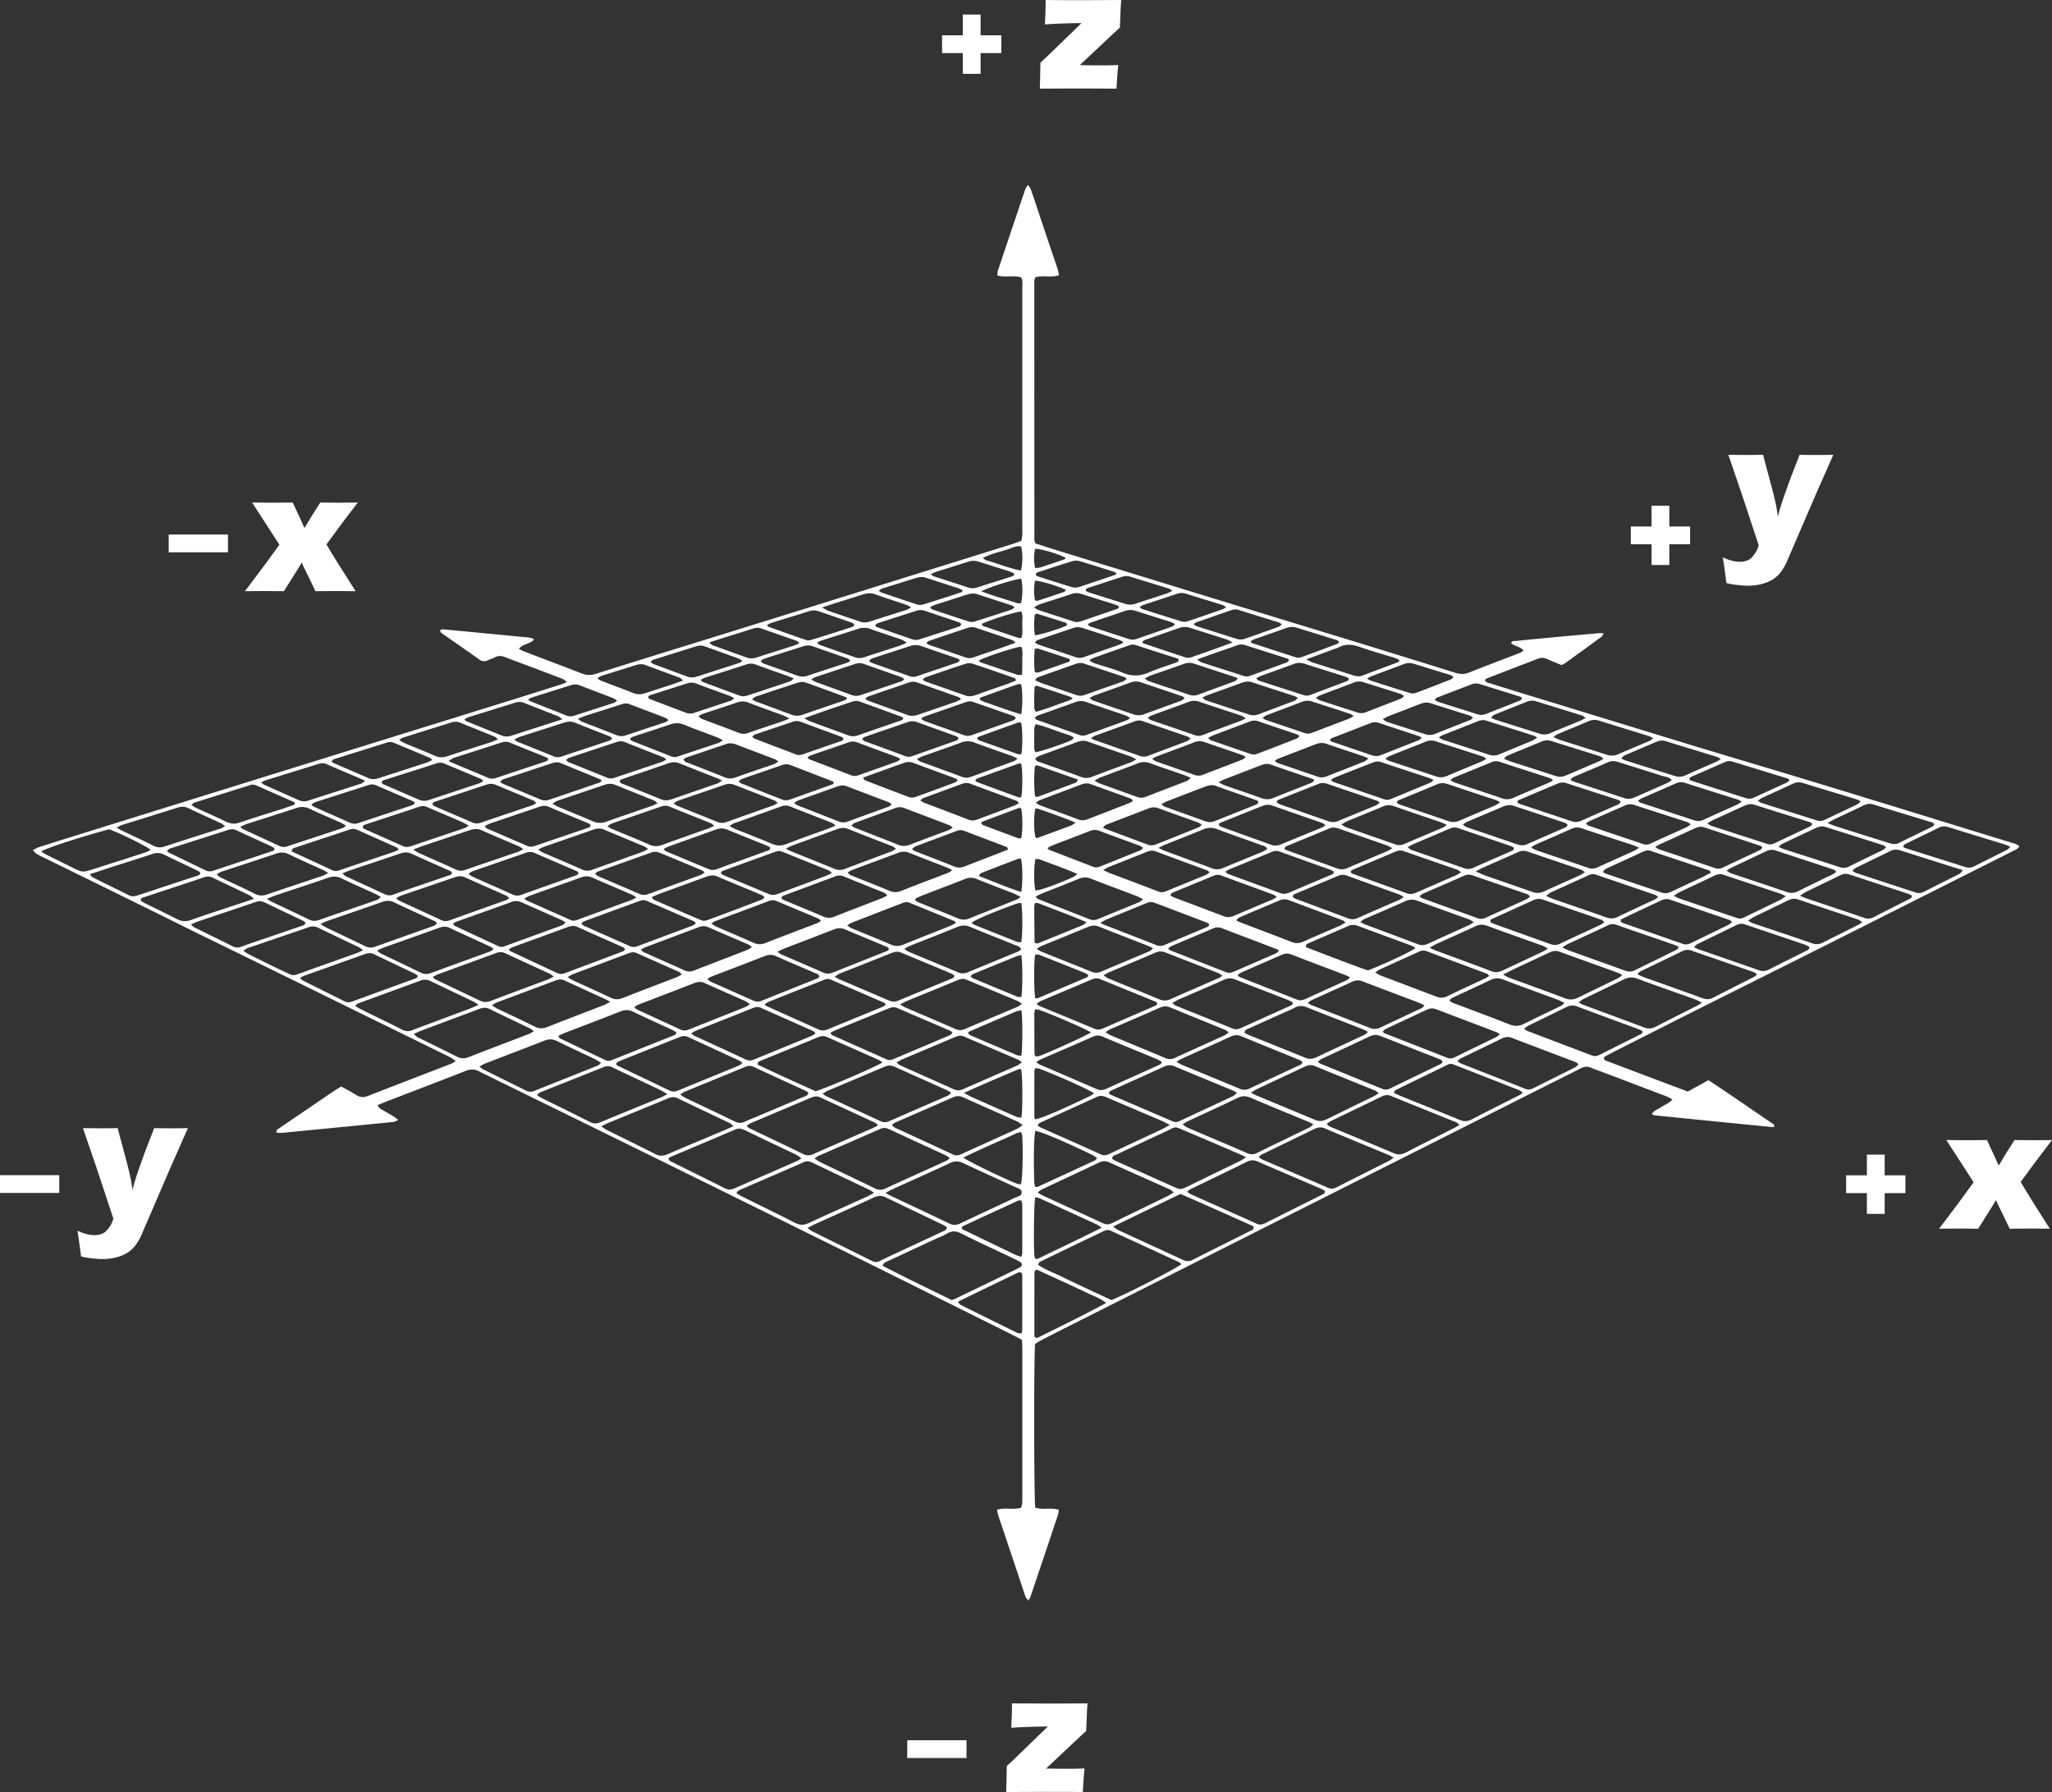 <svg xmlns="http://www.w3.org/2000/svg" viewBox="0 0 3462.74 3023.72"><rect x="0" y="0" width="3462.74" height="3023.72" fill="#333333" stroke="none"/><defs><style>.cls-1,.cls-2{fill:#fff;}.cls-2{stroke:#fff;stroke-miterlimit:10;stroke-width:30px;}</style></defs><g id="Layer_2" data-name="Layer 2"><g id="XYZ"><path id="Grid" class="cls-1" d="M1747,2543.91c13.06,4.15,26.4-.79,39.74,3.66-.36,2.75-.31,5.2-1,7.39q-22.83,68.23-45.85,136.4c-.93,2.76-2.35,5.36-4.18,9.46-2.3-2.81-4.28-4.28-5-6.21-5.07-14.64-9.85-29.37-14.78-44.06q-15.73-46.89-31.49-93.78c-.91-2.7-1.29-5.57-2.08-9.14,13.63-4.68,27.49.5,40.92-3.71.62-2.89,1.66-5.71,1.74-8.55.25-8.49.14-17,.14-25.49q0-115.5,0-231c0-5.92-.38-11.85-.58-18-5.08-2.74-9.39-5.21-13.82-7.42q-98.62-49.17-197.29-98.28-52.35-26-104.79-51.92-117.61-58.1-235.27-116.13-121.71-60-243.52-119.75Q872,1839,814.14,1810.6c-1.35-.66-2.76-1.22-4-2-8.27-5-16.19-4.92-25.43-1.26-44.12,17.49-88.54,34.27-132.83,51.33-4.62,1.78-9.15,3.78-14.93,6.18,2,2.51,3.09,4.78,4.87,5.87,6.8,4.2,13.89,7.92,20.76,12,2.89,1.73,5.5,4,9.61,6.94-3.55,1.57-5.51,3-7.6,3.26-13.9,1.56-27.84,2.88-41.76,4.24q-73.12,7.15-146.25,14.25c-3.29.32-6.63,0-9.67,0-1.43-4.89,1.87-6.08,4.15-7.64,14.83-10.18,29.75-20.25,44.63-30.37,15.7-10.68,31.38-21.42,47.11-32,4.08-2.76,8.35-5.23,13-8.14,8.69,4.85,17.17,9.07,25.1,14.15,6.52,4.18,12.54,4.67,19.77,1.85,47-18.35,94.14-36.39,141.21-54.61,2.13-.83,4-2.38,7.18-4.31-3.89-2.7-6.44-5-9.39-6.43q-65.24-32.13-130.56-64.07-48.45-23.79-96.85-47.67Q432,1623,331.64,1573.91c-29.16-14.31-58.19-28.88-87.34-43.22q-86.1-42.36-172.25-84.6a110.16,110.16,0,0,1-10.6-5.58c-1.92-1.22-3.3-3.27-5.92-6,4-2.06,6.76-4,9.83-5q40.71-12.94,81.52-25.6,158.87-49.47,317.76-98.88,184.65-57.4,369.32-114.74,55.83-17.36,111.56-35c3.25-1,6.38-2.42,11.13-4.26-2.8-2.3-4.25-4.22-6.16-5-15.35-6-30.78-11.84-46.2-17.67-17.3-6.53-34.68-12.83-51.89-19.59-6-2.36-11.45-2.78-17.24.3-3.51,1.87-7.41,3-11,4.76-5.41,2.64-10.2,2.61-15.38-1.07C787.62,1097.73,766.23,1083,745,1068c-1.08-.76-1.65-2.25-2.38-3.27,1.3-3.53,4.07-2.91,6.37-2.7q32.85,3,65.67,6.2,35.08,3.36,70.14,6.78c5.34.52,10.88.27,16.59,3.71-6.59,8.66-19.06,6.91-25.67,16.1a91.35,91.35,0,0,0,8.26,4.24c32.68,12.47,65.45,24.69,98,37.39,7.93,3.09,15.15,3.13,23.22.59q94.38-29.68,188.92-58.84,96.61-30,193.24-60.09,161-50.16,321.93-100.41c4.71-1.48,9.3-3.37,14.35-5.22.54-3.84,1.17-7.19,1.44-10.56.23-3,.06-6,.06-9q0-203.23,0-406.46c0-5.92,1.05-12-1.59-18.21-12.75-4.61-26.62.59-40.5-3.44.31-2.93.1-5.87,1-8.44q22.8-68.24,45.9-136.36c.88-2.6,2.68-4.88,4.41-8,5,4.79,6.14,10.24,7.84,15.28,9.28,27.45,18.37,55,27.58,82.43,4.77,14.21,9.72,28.36,14.44,42.58,1.23,3.7,1.93,7.59,3,11.94-13.49,5-27.4-.61-40.48,3.94-.49,2.08-1.31,4-1.31,5.85q0,218.22.1,436.45c0,1.9.91,3.79,1.58,6.4,13.25,4.24,26.47,8.61,39.78,12.7q141.81,43.62,283.67,87.12,103.17,31.62,206.39,63.11,89.57,27.51,179,55.42c8.08,2.53,15.15,2.74,23.12-.44,28.31-11.28,56.87-22,85.29-33,2.17-.84,4-2.42,6.54-4-5.62-7.52-15-6.88-20.78-12.55.69-4.23,4.33-3.36,6.82-3.62q33.55-3.43,67.15-6.53,36.57-3.42,73.15-6.65c2.43-.22,4.9,0,8.8,0-1.37,2.63-1.77,4.69-3,5.6q-31.46,23.06-63.11,45.81c-1.17.84-2.69,1.2-5.1,2.24-7.62-3.19-15.94-6.47-24.08-10.17a19.35,19.35,0,0,0-15.92-.33c-28.42,11-56.88,21.92-85.3,32.94-1.31.51-2.36,1.71-3.83,2.81,1.61,4.68,6,4.81,9.42,5.88q45.1,14.06,90.27,27.85,121.8,37.35,243.63,74.62c68.34,20.78,136.84,41,205.18,61.77q109,33.12,217.85,66.8,61.62,18.92,123.2,37.89c4.2,1.29,8.65,2,12.5,6.17a33.37,33.37,0,0,1-3.93,4.07,38.63,38.63,0,0,1-5.31,2.76q-166.07,83.6-332.15,167.16c-60.3,30.3-120.72,60.34-181,90.59q-61.65,30.91-123.16,62.1-24.77,12.5-49.43,25.19c-2.18,1.13-4.21,2.56-6.07,3.7-.61,5.53,3.54,5.82,6.6,7q47.64,18.09,95.33,36c13.06,4.94,26.12,9.85,39.54,14.91l34.8-19.13c37.17,24.13,73,49.55,109.44,74,1,.68,1.42,2.28,2.09,3.43-1.11.79-1.9,1.84-2.57,1.77q-100-9.85-199.91-20c-1.29-.13-2.49-1.15-4.67-2.21,4.29-6.59,11.42-8.28,16.85-12.14,5.6-4,12.65-5.89,18-12.42-3.53-1.88-6.3-3.76-9.35-4.92q-53.22-20.31-106.51-40.42c-7-2.66-14.21-4.9-21-8-6.61-3.08-12.27-2-18.46,1.16-18.2,9.41-36.63,18.39-54.93,27.61q-55.58,28-111.11,56-148,74.52-296,149-66.3,33.37-132.56,66.82-138.6,69.81-277.2,139.6c-13.39,6.74-26.72,13.62-40,20.53-3,1.59-5.87,3.61-8.33,5.15C1744.59,2282.37,1744.76,2530.63,1747,2543.91ZM1993.73,2133c-2.08-1.7-3.08-2.9-4.35-3.48q-57.17-26.36-114.37-52.65c-4.54-2.1-8.5-1.64-12.83.49-12.55,6.17-25.24,12.06-37.84,18.13q-33.09,15.95-66.11,32c-2.5,1.22-5.8,1.93-6.18,6.8,12.29,8.53,27,13.47,40.62,20.28,13.87,6.9,27.92,13.44,41.93,20s27.92,13,41,19.11C1905,2181.41,1982.05,2141.92,1993.73,2133ZM1606,2193.59c2.83-1,4.3-1.37,5.63-2q41.83-20.14,83.65-40.35c8.54-4.13,17.09-8.26,25.52-12.62,4.54-2.35,4.88-6.86.56-9.33-6-3.46-12.4-6.42-18.7-9.43-27-12.89-54.32-25.3-81-38.81-8.7-4.39-15.65-4.37-23.75.4-6.42,3.78-13.54,6.37-20.33,9.53-25.36,11.8-50.73,23.55-76,35.5-4.3,2-9.65,2.87-12.48,9.05C1527.63,2155.85,1566.85,2174.27,1606,2193.59Zm272.31-124c4.39,3.09,6.13,4.75,8.21,5.71,36.72,17,73.52,33.77,110.22,50.8a16.57,16.57,0,0,0,15.65-.29c33-16.67,66.09-33.12,99.13-49.71,2-1,4.7-2,3.91-6.86-40.55-18-81.76-36.71-123.43-54.69Zm-515.69,2.4c3.89,2.78,5.66,4.45,7.76,5.49,33.49,16.65,67.06,33.13,100.5,49.87,4.94,2.48,9.19,2.72,14.11.2,8.42-4.32,17-8.27,25.62-12.28,26.21-12.22,52.47-24.34,78.63-36.65,3.34-1.57,7.82-2.19,8.75-7.75a54.38,54.38,0,0,0-6-3.84c-32.35-15.56-64.78-31-97.09-46.6-6.81-3.3-12.85-3.32-19.9-.06-33.48,15.47-67.2,30.44-100.82,45.64C1371.11,2067.46,1368.13,2069.18,1362.63,2072Zm640.57-61.13c3,1.95,4.74,3.51,6.81,4.43,36.91,16.53,73.88,32.92,110.75,49.53,5.15,2.32,9.46,1.48,14.21-.9,32.12-16.18,64.32-32.19,96.45-48.34,2-1,4.77-1.87,4.42-6.12a72.09,72.09,0,0,0-7-3.93c-35.33-15.17-70.73-30.18-106-45.49-6.44-2.8-12.06-3-18.5.18-31.81,15.66-63.8,31-95.7,46.44C2007,2007.48,2005.69,2008.93,2003.2,2010.9Zm-508.9,1.87c3.67,2.19,4.88,3.06,6.21,3.69,33.82,16,67.73,31.86,101.44,48.1,6.55,3.15,12.07,2.82,18.44-.21,30.65-14.56,61.49-28.71,92.13-43.3,4.55-2.17,12.11-2.51,11.47-9.78-.51-5.72-7-6.51-11.34-8.53-29-13.4-58.15-26.44-87-40.1-7.91-3.74-14.58-3.86-22.59-.11-32.1,15-64.5,29.35-96.76,44C1503.17,2007.93,1500.21,2009.68,1494.3,2012.77Zm-19.36-.11c-3.52-2.38-5-3.71-6.78-4.55-32.91-15.66-65.88-31.19-98.74-47-5-2.42-9.35-2-14.22.24-9.49,4.46-19.17,8.51-28.79,12.69q-37.1,16.1-74.22,32.15c-3.46,1.5-7.25,2.58-9.58,6.93a78,78,0,0,0,6.77,4.37c30.87,15.31,61.88,30.33,92.56,46,7.94,4,14.57,4,22.56.31,33.06-15.33,66.39-30.09,99.6-45.13C1467.18,2017.3,1470,2015.4,1474.94,2012.66Zm505.72-.67c-2.77-2.19-4.38-4.09-6.43-5-34.11-15.28-68.32-30.33-102.38-45.72-6-2.71-11.07-2.58-17,.25-31.95,15.21-64.07,30.06-96.09,45.13-2.47,1.17-4.58,3.09-7.85,5.35,3.15,2,5.06,3.53,7.22,4.53,34.4,15.87,68.87,31.58,103.21,47.57,5.54,2.58,10.1,2.28,15.52-.39,30.84-15.21,61.86-30.07,92.78-45.14C1973.1,2016.87,1976.3,2014.61,1980.66,2012Zm-377.7-57.6c-2.8-2.07-4.49-3.8-6.54-4.76-32.12-14.86-64.3-29.57-96.4-44.47-4.84-2.24-9.13-2.65-14.22-.41-35.13,15.46-70.38,30.64-105.56,46-1.7.74-3.07,2.24-5.71,4.23,4.15,2.54,7.24,4.82,10.64,6.46,30.54,14.69,61.18,29.17,91.66,44,6,2.9,11.21,2.65,17.07,0,34-15.53,68.1-30.85,102.13-46.33C1598.14,1958.08,1599.94,1956.44,1603,1954.39Zm748.74-1a69.53,69.53,0,0,0-6-3.55c-36.87-15.32-73.79-30.54-110.62-46-6.11-2.55-11.39-1.7-17.14,1.12-29.57,14.51-59.27,28.76-88.88,43.19-1.62.8-2.87,2.37-5.13,4.3,2.75,1.79,4.6,3.4,6.74,4.32,36.68,15.79,73.42,31.42,110.06,47.29,5,2.17,9.25,2.18,14.17-.33,29.35-15,58.83-29.68,88.22-44.56C2345.63,1958,2347.81,1956.11,2351.7,1953.44Zm-249-.93c-5.94-2.74-9-4.26-12.19-5.62-30.23-12.94-60.43-26-90.74-38.75-18.18-7.66-14.22-8-31.88.89-1.33.67-2.75,1.18-4.1,1.81-26.2,12.22-52.43,24.36-78.54,36.77-3.25,1.54-8.11,1.84-8.6,7.63a31.67,31.67,0,0,0,4.65,3.12c34.58,15.42,69.24,30.68,103.75,46.26,5.68,2.56,10.31,1.73,15.57-.85,30.42-14.92,61-29.59,91.42-44.45C2095,1957.88,2097.66,1955.78,2102.73,1952.51Zm-750.18,1.91c-3.91-2.57-6.52-4.73-9.48-6.18-12.11-5.92-24.33-11.61-36.5-17.42q-24.33-11.62-48.63-23.29c-5.49-2.63-10.64-4.44-17.1-1.66-35.77,15.41-71.73,30.38-107.58,45.59-2.08.88-4.91,1.53-4.88,5.23.86.8,1.72,2.09,2.93,2.69,30.85,15.35,61.77,30.56,92.58,46,5.49,2.74,10.4,2.07,15.74-.27,34.76-15.23,69.59-30.3,104.36-45.5C1346.57,1958.45,1348.86,1956.67,1352.55,1954.42Zm1110.3-56.5c-2.81-2.22-3.81-3.43-5.1-4-37-15-74-29.74-110.91-44.82-5.76-2.35-10.46-1.2-15.63,1.31-28.24,13.74-56.58,27.28-84.84,41-2.51,1.22-4.71,3.08-7.5,4.94,3.42,4.83,7.93,5.74,11.91,7.4,33.6,14,67.3,27.72,100.77,42,7.66,3.26,13.95,2.63,21.16-1.12,27.43-14.25,55.11-28,82.67-42C2457.52,1901.57,2459.46,1900.09,2462.85,1897.92Zm-488.69.3c-6.66-3.35-10.51-5.49-14.52-7.26-8.22-3.62-16.53-7-24.79-10.54q-33.74-14.39-67.43-28.83c-5.18-2.23-10-3.63-15.74-1-32.19,14.77-64.51,29.27-96.73,44-1.47.68-2.41,2.51-4.19,4.45,2.54,1.64,4,2.91,5.73,3.67,33.7,15,67.48,29.92,101.1,45.15,5.19,2.35,9.31,1.66,14.12-.61,29.31-13.87,58.73-27.51,88.08-41.29C1963.74,1904.07,1967.49,1901.81,1974.16,1898.22Zm-248.45.07c-4.08-2.64-6.71-4.85-9.72-6.21-30.06-13.51-60.23-26.79-90.26-40.36-5.91-2.67-11.27-2.86-17.22-.25-32.92,14.48-65.93,28.74-98.86,43.18-1.56.68-2.69,2.32-4.74,4.17,2.36,1.78,3.71,3.22,5.38,4,32.62,15.11,65.32,30.06,97.9,45.26,5.11,2.39,9.37,1.64,14.2-.62,16.29-7.6,32.74-14.88,49.12-22.29,15-6.8,30.07-13.51,45-20.47C1719.44,1903.32,1721.91,1901,1725.71,1898.29Zm-244,.54c-2.87-2.49-3.82-3.77-5.09-4.36q-46.2-21.43-92.44-42.75c-5.43-2.52-10.43-1.78-15.81.52-33.06,14.12-66.22,28-99.3,42-3,1.28-5.76,3.27-9.15,5.24,1.74,1.83,2.51,3.22,3.67,3.78,30.59,14.71,61.29,29.21,91.8,44.09,6,2.93,11.05,2.74,17,.09,33.32-14.77,66.79-29.2,100.19-43.8C1475.18,1902.54,1477.61,1901,1481.67,1898.83Zm-243.77,1.29c-3.79-2.91-5.11-4.34-6.75-5.12-29.22-14-58.53-27.8-87.71-41.9-5.49-2.65-10.26-2.17-15.68.08-34.07,14.14-68.25,28-102.37,42.06-3.14,1.29-6.11,3-10.71,5.2,4,2.71,6.47,4.87,9.33,6.3,27.22,13.56,54.62,26.77,81.69,40.64,7.5,3.84,13.77,3.35,21.21.12,30.65-13.27,61.53-26,92.31-39C1224.68,1906.19,1230,1903.65,1237.9,1900.12Zm978.21-2.85c-5.63-3.61-10.69-5.44-15.69-7.5-30-12.35-60-24.62-89.75-37.36-7.9-3.38-14.53-3.6-22.56.32-27.32,13.35-55.08,25.8-82.63,38.68-3,1.41-5.83,3.35-10.06,5.82,3.56,2.36,5.7,4.25,8.18,5.34,13.71,6,27.5,11.77,41.26,17.64,19.72,8.42,39.48,16.75,59.12,25.35,5.85,2.57,11.11,3,17.09,0,29.52-14.54,59.2-28.76,88.77-43.2C2211.84,1901.41,2213.39,1899.53,2216.11,1897.27Zm353.89-53.5c-3.17-2.11-4.64-3.5-6.39-4.19q-55.09-21.66-110.25-43.21c-3.45-1.36-6.56-1.69-10,0-29.19,14.24-58.44,28.36-87.6,42.64-1.5.74-2.4,2.72-4.11,4.76,4.47,2.11,8,4,11.61,5.45,33.33,13.51,66.75,26.82,100,40.51,7,2.9,13.05,2.84,19.91-.73,26.61-13.82,53.46-27.16,80.2-40.73C2565.06,1847.4,2566.57,1846.11,2570,1843.77Zm-1444,2.34c-5.37-3.13-8.18-5-11.2-6.49-10.78-5.22-21.62-10.32-32.45-15.43-16.25-7.67-32.56-15.22-48.74-23-4.79-2.32-9.13-2.94-14.28-.88-35.66,14.33-71.43,28.4-107.12,42.67-2,.8-3.6,2.62-6.17,4.56,2.61,1.92,4,3.3,5.7,4.14,28.17,14,56.44,27.77,84.53,41.93,6,3,11.25,2.44,17.11,0,34.59-14.32,69.27-28.43,103.89-42.67C1119.45,1850,1121.48,1848.6,1126,1846.11Zm238.34-2c-1.41-1.07-2.75-2.5-4.4-3.26-29.44-13.58-58.94-27-88.35-40.67-5-2.32-9.43-1.83-14.32.19-34.12,14.08-68.32,28-102.45,42-2.11.87-3.89,2.57-6.78,4.54,2.9,2,4.71,3.67,6.81,4.73,6.68,3.36,13.46,6.53,20.21,9.75,21.61,10.31,43.27,20.5,64.79,31,5.88,2.87,11.34,3.07,17.17.28,4.5-2.14,9.16-4,13.75-5.89q42.06-17.73,84.1-35.49C1358.31,1849.81,1362.77,1849.42,1364.3,1844.09Zm23.79,1.1c3.15,2.44,4.19,3.6,5.49,4.2,30.79,14.19,61.65,28.25,92.41,42.51,5,2.3,9.38,2.14,14.3,0,32.9-14.37,65.88-28.57,98.78-42.94,2.06-.9,3.69-2.81,6.1-4.7-2.44-1.73-3.88-3.16-5.62-3.94-30-13.5-60.1-26.86-90.09-40.43-5.93-2.68-11.28-2.35-17.2.19-31.63,13.54-63.38,26.8-95.06,40.22C1394.6,1841.39,1392.21,1843,1388.09,1845.19Zm699.34-1.1a81.68,81.68,0,0,0-7.49-4.16c-32.69-13.59-65.44-27-98.11-40.7a20,20,0,0,0-17.22.41c-29.92,13.7-60,27.11-89.94,40.73-1.52.69-2.57,2.4-3.8,3.6,1.21,1.41,1.7,2.49,2.51,2.84q52.89,22.79,105.84,45.47c4,1.73,7.6,1.12,11.44-.68,29.81-14,59.69-27.78,89.48-41.78C2082.61,1848.66,2084.56,1846.39,2087.43,1844.09Zm23.24-.34c4.72,2.37,6.84,3.61,9.08,4.54,33.12,13.8,66.3,27.47,99.36,41.41,7.1,3,13.36,2,20-1.22,26.37-13,52.86-25.8,79.27-38.74,2.55-1.26,4.86-3,8.41-5.28-3.1-2-4.88-3.67-7-4.53-33.69-13.73-67.48-27.22-101.09-41.14-6.27-2.59-11.51-1.53-17.12,1.12-27.06,12.74-54.16,25.37-81.22,38.11C2117.78,1839.24,2115.41,1840.93,2110.67,1843.75ZM1253,1793.48c-2.51-1.83-3.92-3.26-5.64-4-28.57-13.21-57.2-26.29-85.74-39.54a17.07,17.07,0,0,0-14.4-.26c-34.78,13.95-69.61,27.77-104.36,41.77-1.48.59-2.42,2.52-3.56,3.77,1.27,1.39,1.79,2.41,2.61,2.8,29.28,14,58.62,27.94,87.86,42.06,5,2.39,9.3,2.12,14.28.06,34.17-14.13,68.43-28,102.62-42.08C1248.78,1797.15,1250.47,1795.35,1253,1793.48Zm236.08-.86c-2.16-1.48-3.94-3.14-6-4.08-29.19-13-58.45-25.78-87.61-38.83-5-2.24-9.41-1.89-14.31.14q-49.12,20.3-98.37,40.34c-2.31,1-4.7,1.89-3.93,6.38,32.18,15.25,65.29,30.2,97.55,44.75C1400.13,1833.61,1480.41,1799,1489.11,1792.62Zm496.06-1c4.87,2.63,7.32,4.25,10,5.35,32.3,13.38,64.66,26.59,96.9,40.1,6.09,2.56,11.36,2.09,17.18-.66,28-13.23,56.12-26.19,84.17-39.31,2.08-1,4.68-1.89,4.12-5.77a31.89,31.89,0,0,0-4.67-2.83c-32.82-13.42-65.71-26.67-98.49-40.2-6.64-2.74-12.36-1.69-18.62,1.19-27.23,12.53-54.61,24.7-81.91,37.06C1991.65,1787.54,1989.67,1789,1985.17,1791.62Zm-236.41.5c2.55,2,3.59,3.14,4.91,3.71q48.81,21.06,97.65,42.05c5.53,2.39,10.44,1.6,15.76-.83,29.51-13.47,59.14-26.68,88.69-40.09,2-.91,4.73-1.77,4.27-5.82-2.25-1.19-4.73-2.78-7.42-3.89-30.42-12.63-60.93-25-91.27-37.86-6-2.52-11-2.83-17.09-.14-29.65,13.15-59.5,25.88-89.25,38.81C1753.27,1788.82,1751.78,1790.13,1748.76,1792.12Zm475.1-.72c2,1.63,3,2.83,4.19,3.33q52.59,21.4,105.23,42.73c4.53,1.84,8.6,1.08,12.89-1,27.32-13.31,54.74-26.43,82.06-39.75,2.43-1.19,5.9-1.83,5.92-6.52a23.77,23.77,0,0,0-4.37-2.86c-33.38-13.13-66.82-26.09-100.16-39.31-6.52-2.58-12.23-2.17-18.58.86-27,12.87-54.17,25.31-81.23,38C2227.79,1787.83,2226.16,1789.62,2223.86,1791.4Zm-711.09,1.31c2.82,2.19,4.44,4,6.47,4.93,30,13.46,60.11,26.71,90.1,40.24a18,18,0,0,0,15.74,0c30.57-13.43,61.21-26.69,91.78-40.13,2.44-1.07,4.46-3.12,7.66-5.42-3.14-2.07-5-3.73-7.15-4.66-30.23-13-60.54-25.73-90.72-38.79-5.11-2.21-9.35-1.45-14.21.62-29.79,12.73-59.69,25.18-89.52,37.81C1519.82,1788.61,1516.94,1790.47,1512.77,1792.71ZM1166.2,1743.8c3.23,2.27,4.34,3.33,5.66,3.94,29,13.38,58,26.64,86.9,40.12,5,2.36,9.46,1.68,14.31-.33,31.8-13.13,63.66-26.09,95.47-39.19,2.55-1,4.85-2.7,7.83-4.4-1.74-1.94-2.46-3.41-3.61-3.92-29.58-13.24-59.21-26.34-88.8-39.56-4.44-2-8.49-1.6-12.93.18-32.4,13-64.87,25.78-97.28,38.71C1171.6,1740.21,1169.7,1741.71,1166.2,1743.8Zm1142.19-2.43c-2.66-1.62-4.17-2.85-5.9-3.55-8.32-3.37-16.69-6.62-25-9.89-23.71-9.28-47.51-18.29-71.06-27.94-8.07-3.3-15.2-3.55-22.76.9-4.27,2.52-9,4.19-13.6,6.23-20.49,9.21-41,18.33-61.41,27.73-3.29,1.52-8,2-8.55,7.73a82.06,82.06,0,0,0,7.64,4c31.48,12.68,63.07,25.1,94.44,38,7.17,3,13.13,2.33,19.93-.92,26.57-12.69,53.36-24.91,80-37.41C2304.11,1745.34,2305.72,1743.49,2308.39,1741.37Zm-442.93.15c3.6,2.26,5.82,4.12,8.37,5.19,30.87,12.9,61.81,25.63,92.67,38.56a18.33,18.33,0,0,0,15.81-.12c28.15-12.91,56.42-25.56,84.59-38.41,2.12-1,3.86-2.76,6.66-4.82-2.87-1.93-4.68-3.62-6.81-4.5-31-12.69-62-25.23-93-37.91-6-2.47-11.41-1.53-17.25,1.06-27.4,12.15-55,23.93-82.42,35.93C1871.52,1737.64,1869.16,1739.36,1865.46,1741.52ZM1401,1743c2.06,2.26,2.58,3.29,3.41,3.66q45.75,20.42,91.54,40.72c3.95,1.76,7.64,1.43,11.52-.22,32.13-13.63,64.29-27.17,96.38-40.87,1.43-.61,2.28-2.55,3.58-4.07-2-1.45-3-2.6-4.33-3.17-29.31-12.61-58.71-25-87.93-37.83-5.6-2.45-10.27-2-15.67.27-29.46,12.24-59,24.17-88.57,36.3C1407.82,1739,1405,1740.84,1401,1743Zm-593.33-47.32c-4.27-2.85-6.09-4.38-8.17-5.4-9-4.39-18-8.63-27-12.92-14.84-7.09-29.7-14.14-44.51-21.3-5.56-2.69-11-4.19-17.22-1.91-35.55,13.07-71.17,26-106.72,39-1.54.56-2.66,2.26-4.79,4.14,3.5,2,6,3.64,8.57,5q14,7.1,28.1,14c13.86,6.83,27.91,13.3,41.56,20.53,6.82,3.62,13.12,4.08,19.91.78.89-.43,1.85-.74,2.78-1.09q46.23-17.27,92.44-34.56C796.75,1700.38,800.77,1698.52,807.64,1695.63ZM809,1799.51c2.94,2.45,3.92,3.65,5.18,4.27,24.57,12.21,49.21,24.3,73.76,36.56,4.9,2.44,9.38,2.12,14.34.13,35.65-14.32,71.38-28.45,107-42.75,1.6-.65,2.8-2.31,5-4.21-3.78-2.41-6.46-4.54-9.46-6-21.6-10.35-43.37-20.33-64.85-30.92-7.33-3.61-13.81-3.67-21.37-.68-33.41,13.18-67,25.88-100.51,38.83C815.53,1795.8,813.09,1797.39,809,1799.51Zm1650.16-8.68c3,1.7,4.94,3.11,7.1,4,35.76,14.09,71.59,28,107.31,42.24,5.19,2.07,9.54,1.42,14.26-1,14.68-7.47,29.47-14.74,44.21-22.11,8.93-4.46,17.91-8.84,26.74-13.51,1.83-1,3.07-3.06,4.82-4.89-2.06-1.57-3.1-2.8-4.42-3.3-35.91-13.68-71.88-27.21-107.76-41-6.12-2.35-11.41-1.79-17.19,1.06-23.28,11.48-46.72,22.63-70.05,34C2462.63,1787.09,2461.48,1788.73,2459.19,1790.83Zm413-99c-5.41-2.63-8.29-4.37-11.39-5.48-32.42-11.62-65-22.84-97.25-34.9-8.81-3.29-16.12-2.58-24.22,1.47-22.33,11.16-44.91,21.8-67.33,32.76-2.5,1.22-4.62,3.2-8.07,5.65,3.31,1.79,5.29,3.17,7.48,4,34.62,12.88,69.31,25.57,103.88,38.6,7.27,2.74,13.36,1.3,19.91-2.1,22.16-11.49,44.51-22.61,66.76-33.93C2864.63,1696.59,2867.08,1694.93,2872.24,1691.86Zm-1581.82,2.7c1.9,2.07,2.17,2.59,2.59,2.78q44.37,19.94,88.75,39.86c5.48,2.47,10.48,1.63,15.83-.59,30.43-12.61,61-25,91.41-37.55,2.08-.86,3.88-2.41,5.83-3.65-1.15-1.7-1.5-2.9-2.24-3.22-30.2-13.14-60.45-26.16-90.65-39.31-4-1.77-7.65-1-11.51.51-31.08,12.35-62.2,24.59-93.27,36.95C1295.05,1691.18,1293.23,1692.77,1290.42,1694.56Zm228.3.22c4.65,2.69,6.59,4.09,8.74,5,28.39,12.22,56.86,24.27,85.19,36.63,5.52,2.41,10.43,2.12,15.79-.15,29.83-12.67,59.73-25.17,89.55-37.85,2.07-.88,3.73-2.75,6.55-4.91-3.47-2.11-5.77-4-8.39-5-28.05-11.74-56.2-23.26-84.2-35.11-5.54-2.35-10.23-1.91-15.67.36-28.06,11.72-56.28,23.06-84.41,34.62C1528.26,1689.82,1524.83,1691.77,1518.72,1694.78Zm459.39-2.47c3.3,2.44,4.64,3.93,6.32,4.61,31.86,12.88,63.8,25.58,95.62,38.53,5.14,2.1,9.57,1.31,14.29-.83,27.68-12.54,55.41-25,83.08-37.52,2.07-.95,4.8-1.87,3.89-6-2.68-1.3-5.66-3-8.83-4.26-29.25-11.37-58.6-22.5-87.77-34.08-6.53-2.6-12.17-2.62-18.59.24-25.5,11.32-51.17,22.24-76.75,33.39C1986.24,1687.77,1983.3,1689.58,1978.11,1692.31Zm-228.86,1.53c2,1.56,3,2.79,4.3,3.33,31.29,13,62.64,25.82,93.89,38.89,5.16,2.16,9.52,1.16,14.29-.92,28.76-12.55,57.61-24.93,86.39-37.45,2.11-.92,4.79-1.7,4.62-4.89-.63-.83-1.06-2-1.83-2.3-31.36-12.82-62.76-25.52-94.1-38.36-5-2.05-9.48-1.58-14.37.5-28.86,12.33-57.82,24.43-86.71,36.71C1753.65,1690.23,1751.93,1692,1749.25,1693.84Zm-814.68-46.16c-3.91-2.66-5.41-4-7.15-4.82-24.91-11.5-49.87-22.85-74.75-34.4-5.37-2.5-10.27-2.32-15.8-.26-32.26,12-64.63,23.61-96.93,35.47-3.13,1.15-6,3-9.93,4.92,2.42,2,3.74,3.51,5.43,4.31,24.73,11.85,49.57,23.49,74.25,35.44,6.33,3.06,12.15,3,18.65.53,32.16-12.23,64.44-24.15,96.65-36.27C927.61,1651.62,930,1650.05,934.57,1647.68Zm-33.7,92.56c-3.08-2.56-4.08-3.78-5.37-4.4-23.34-11.24-46.77-22.3-70-33.67-6-2.94-11.42-1.76-17.21.43-32.17,12.12-64.41,24.07-96.6,36.16-4.12,1.55-8.09,3.52-13.32,5.82,2.63,2.38,4.09,4.41,6.07,5.39,22.3,11.1,44.76,21.9,67,33.11,6.81,3.42,12.86,3.24,19.93.46,33.39-13.1,67-25.68,100.47-38.53C894.42,1744,896.81,1742.4,900.87,1740.24Zm41.11,7.82c1.71,2.41,2.09,3.56,2.85,3.92,25.59,12.32,51.23,24.53,76.83,36.83,3.95,1.9,7.59,1.29,11.48-.27q51.34-20.58,102.74-41c2.15-.86,5-1.18,5.44-5.46a55.35,55.35,0,0,0-6.68-4.23c-22.14-10.3-44.46-20.22-66.43-30.86-7.47-3.63-13.9-3.18-21.33-.25-31.53,12.41-63.23,24.38-94.84,36.58C948.85,1744.51,945.85,1746.21,942,1748.06Zm466.43-100.12c4,2.33,5.65,3.5,7.44,4.27,27.48,11.76,55,23.37,82.44,35.26,5.75,2.5,11,3.72,17.13,1.13,29.86-12.51,59.87-24.68,89.79-37,2.13-.89,5-1.33,5.23-5.48-1.09-.83-2.39-2.32-4-3-28.49-11.93-57-23.71-85.51-35.66-5.47-2.3-10.48-1.77-15.85.38-29.59,11.85-59.27,23.5-88.87,35.31C1414.06,1644,1412.23,1645.53,1408.41,1647.94Zm1163.19,87.8c2.53,1.67,4,3,5.71,3.71,36.38,13.88,72.8,27.63,109.17,41.52,4.63,1.77,8.63,1,12.88-1.11,22.74-11.47,45.56-22.77,68.29-34.24,2-1,4.78-2,3.8-6a40.14,40.14,0,0,0-4.75-2.43c-35.11-13-70.3-25.8-105.31-39-6.79-2.57-12.47-1.66-18.59,1.37-21,10.4-42.17,20.58-63.22,30.94C2577,1731.68,2574.8,1733.58,2571.6,1735.74Zm393.69-91.85c-3.48-2.07-5-3.38-6.82-4-34.84-12.05-69.73-24-104.54-36.07-5.67-2-10.52-1-15.73,1.53-23.28,11.36-46.69,22.45-70,33.75-1.6.78-2.77,2.46-5.09,4.58,3.47,1.75,5.9,3.3,8.54,4.26,33.76,12.13,67.58,24,101.28,36.34,6.59,2.4,12.2,2.31,18.52-1,22.52-11.76,45.28-23.06,67.92-34.61C2961,1647.83,2962.29,1646.34,2965.29,1643.89Zm-902.42,2.51c-3.09-2.06-4.84-3.71-6.91-4.52-29.69-11.63-59.44-23.08-89.12-34.73a21.64,21.64,0,0,0-17.33.42c-26.56,11.37-53.21,22.53-79.79,33.85-2.18.92-4.12,2.4-7.38,4.34,3.43,2.25,5.58,4.19,8.09,5.23,28.56,11.75,57.24,23.22,85.74,35.12,7,2.94,13.19,2.56,20-.49,26.38-11.78,52.94-23.18,79.39-34.79C2057.72,1649.89,2059.61,1648.4,2062.87,1646.4Zm468.51,98.86c-3.24-2-4.4-3-5.75-3.55-34.08-13-68.2-25.84-102.26-38.87-5.58-2.13-10.66-1.48-15.89,1-23.05,10.85-46.17,21.57-69.2,32.48-1.9.9-3.25,3-5,4.59,1.65,1.35,2.32,2.22,3.19,2.57q53,20.77,106.07,41.47c4.59,1.8,8.67.88,12.92-1.21,22.88-11.23,45.84-22.29,68.72-33.49C2526.32,1749.19,2528.13,1747.54,2531.38,1745.26Zm-2120.76-141c3.85,2.5,6.51,4.61,9.49,6.1q25.49,12.69,51.12,25.12c5.84,2.85,11.8,5.43,17.61,8.32,4.35,2.17,8.38,1.9,12.93.25,33.83-12.22,67.75-24.19,101.62-36.3,2.66-1,5.15-2.39,9.25-4.32-3-2.29-4.66-4-6.66-5-23-11-46-21.88-68.93-33a19.1,19.1,0,0,0-15.77-1c-34.46,11.92-69,23.54-103.52,35.38C415.6,1600.53,413.76,1602.24,410.62,1604.24Zm2125.9,40.2c5.32,2.76,7.77,4.39,10.46,5.38,31.35,11.54,62.82,22.71,94,34.61,8.27,3.15,15.2,2.4,22.81-1.38,21.87-10.88,43.95-21.33,65.89-32.06,2.49-1.22,4.62-3.16,8.14-5.63-3.35-1.79-5.33-3.17-7.52-4-32.81-11.84-65.7-23.46-98.43-35.53-6.31-2.33-11.59-1.25-17.17,1.37-20.3,9.53-40.65,19-60.95,28.52C2548.91,1638.05,2544.15,1640.59,2536.52,1644.44ZM506.31,1649.8c2,2.44,2.47,3.51,3.27,3.91q36.12,18.07,72.29,36c4.38,2.18,8.56,1.67,13,0q52.68-19.3,105.42-38.47c2.24-.82,4.9-1.47,4.31-5.19a18.86,18.86,0,0,0-3.31-2.53c-23.38-11.2-46.84-22.25-70.18-33.55-5.45-2.64-10.36-1.94-15.79,0-33.78,12.18-67.63,24.12-101.45,36.2C511.67,1647.05,509.62,1648.24,506.31,1649.8Zm523.47,40.5c-3.25-1.8-4.91-2.86-6.69-3.67-23.57-10.81-47.18-21.54-70.73-32.39-4.91-2.26-9.53-1.82-14.44,0-33.61,12.62-67.27,25.09-100.88,37.72-2.15.81-4,2.53-7,4.5,4,2.38,6.82,4.33,9.85,5.79,20.68,9.93,41.55,19.47,62.05,29.75,7.32,3.68,13.71,4,21.29,1,32-12.66,64.16-24.83,96.24-37.26C1022.16,1694.69,1024.58,1693.07,1029.78,1690.3Zm496.13-89.36c2.9,2.06,4.65,3.83,6.77,4.72,28.11,11.76,56.32,23.31,84.4,35.14,5.53,2.33,10.51,2,15.87-.2,28.15-11.66,56.37-23.16,84.52-34.82,2.14-.89,3.93-2.59,5.73-3.81-1.86-5.31-6.23-5.79-9.77-7.23-25.47-10.31-51.08-20.27-76.45-30.83-7.53-3.14-14.13-2.86-21.55.17-26.82,11-53.83,21.44-80.74,32.19C1532,1597.33,1529.58,1599,1525.91,1600.94Zm680.9,91.64c3.75,2,5.42,3,7.23,3.73,32.56,12.71,65.17,25.27,97.66,38.14a20.31,20.31,0,0,0,17.23-.51c23.49-11.06,47-22,70.5-33.1,1.5-.7,2.46-2.54,4.44-4.68-4.17-1.85-7.25-3.4-10.46-4.62-31.26-11.86-62.59-23.57-93.8-35.59-6-2.32-11.41-2.35-17.27.34-23.14,10.62-46.4,21-69.57,31.54C2211.12,1688.58,2209.83,1690.13,2206.81,1692.58Zm-1348.24-90.9c1.52,2.25,1.71,2.87,2.1,3q39.93,18.7,79.91,37.36c4.38,2.05,8.71,1.51,13.07-.12q49-18.37,98-36.82c1.42-.54,2.29-2.52,3.41-3.81-1.42-1.29-2-2.2-2.89-2.58-26-11.6-52-23.1-77.89-34.73-5.43-2.44-10.54-1.81-15.92.16-30.91,11.35-61.87,22.54-92.78,33.86C863.45,1598.84,861.48,1600.17,858.57,1601.68Zm211.64,97.66c2.23,1.88,3.46,3.46,5.08,4.2,24.4,11.3,48.88,22.44,73.29,33.74,5,2.3,9.54,1.61,14.38-.33,31.9-12.76,63.85-25.4,95.75-38.17,2.12-.85,4-2.43,7-4.38-3.57-2.31-5.79-4.2-8.35-5.34-22.73-10.17-45.58-20.08-68.24-30.38-6-2.72-11.29-2.3-17.19,0-31.55,12.28-63.2,24.31-94.78,36.52C1075,1696,1073.09,1697.6,1070.21,1699.34Zm1342.31-100.28c4.92,2.38,7,3.59,9.18,4.4,31.78,11.78,63.66,23.27,95.3,35.4,7.46,2.86,13.48,1.13,19.92-1.9,21.64-10.2,43.33-20.3,65-30.52,3.07-1.45,5.92-3.34,10.16-5.77-3.63-2.07-5.91-3.86-8.51-4.8-31.41-11.3-63-22.23-94.25-33.88-7.26-2.7-13.16-2.19-19.9,1-21.67,10.13-43.57,19.79-65.34,29.71C2421,1594.07,2418.09,1595.94,2412.52,1599.06Zm-663,1.74c2.94,2,4.76,3.68,6.92,4.55,28.24,11.38,56.58,22.53,84.77,34,6,2.43,11.15,2.66,17.19.06,27-11.66,54.27-22.88,81.37-34.39,2-.82,3.45-2.68,6.06-4.79-3.43-1.8-5.49-3.16-7.74-4-27.88-10.93-55.83-21.68-83.65-32.76-6.55-2.61-12.35-2-18.7.64-25.79,10.76-51.72,21.17-77.57,31.81C1755.5,1597,1753.1,1598.75,1749.52,1600.8Zm887-1.94c4.91,2.24,7.43,3.6,10.1,4.57q32.33,11.65,64.71,23.19c10.32,3.7,20.62,7.45,30.93,11.15,5.34,1.91,10.58,2.32,15.93-.32,23.69-11.68,47.45-23.2,71.12-34.92,1.47-.73,2.37-2.65,3.74-4.27-2-1.32-3.05-2.44-4.39-2.9-33.9-11.74-67.84-23.35-101.72-35.14a15.89,15.89,0,0,0-12.89.77c-23.43,11.08-47,21.92-70.43,32.92C2641.9,1594.72,2640.45,1596.1,2636.52,1598.86Zm-190.8,88.68c3.36,4.37,7.89,5.29,12,6.85,29.88,11.35,59.89,22.36,89.59,34.14,8.68,3.44,16,3.22,24.24-.91,21-10.54,42.25-20.47,63.35-30.75,1.56-.77,2.71-2.38,5.18-4.61-4.62-2.2-8-4.12-11.57-5.45-30.44-11.3-61-22.22-91.31-33.87-8.19-3.16-15.08-2.84-22.84.93-20.66,10.05-41.61,19.5-62.39,29.3C2449.81,1684.18,2448,1685.91,2445.72,1687.54ZM833.24,1601.45c-2.43-1.81-3.8-3.26-5.47-4-23.13-10.71-46.35-21.2-69.41-32-6-2.8-11.27-2.21-17.26,0-31.47,11.41-63.07,22.46-94.59,33.73-3.17,1.13-6.13,2.84-10.47,4.89,3,2.14,4.74,3.83,6.83,4.84,22.5,10.86,45.09,21.53,67.56,32.45,5.88,2.86,11.33,2.45,17.3.26,32.82-12.08,65.74-23.9,98.59-35.9C828.5,1604.81,830.39,1603.2,833.24,1601.45Zm2220.34-3.54c-2.54-1.3-5.3-3.17-8.35-4.21-33.58-11.39-67.22-22.6-100.79-34-5.12-1.74-9.55-1.14-14.34,1.23-21.94,10.83-44,21.36-66,32.14-1.86.91-3.19,2.89-5.51,5.07,3.45,1.64,5.59,2.91,7.89,3.71,34,11.78,68,23.43,101.92,35.3,6.15,2.15,11.5,1.4,17.21-1.51,20.46-10.45,41.1-20.54,61.61-30.9C3049.71,1603.48,3053,1602.77,3053.58,1597.91ZM540.86,1559c4.41,2.87,6.3,4.41,8.43,5.44,22.52,10.82,45.11,21.51,67.61,32.37a19.49,19.49,0,0,0,15.91.64c32.94-11.77,65.94-23.38,98.88-35.15,2.08-.74,3.84-2.38,5.43-3.4-1-4.75-4.45-5-7-6.22-21.75-10.13-43.68-19.86-65.3-30.25-6.94-3.34-13-3-20-.54-31.08,11-62.32,21.61-93.48,32.41C548.61,1555.28,546,1556.69,540.86,1559Zm633.16-.78c-1-1.74-1.32-3-2-3.31q-40.5-17.58-81.06-35c-3.93-1.69-7.71-1.17-11.62.26-31.38,11.52-62.79,22.94-94.15,34.52-1.55.57-2.66,2.34-4.22,3.77,1.76,1.54,2.7,2.85,4,3.41,26,11.57,52,23,78,34.61,4.46,2,8.47,1.68,12.94,0,30.8-11.61,61.69-23,92.5-34.6C1170.42,1561.12,1172.16,1559.47,1174,1558.25Zm1339.14,88.41c-2.27-2.25-2.84-3.26-3.68-3.57-34.05-12.74-68.15-25.36-102.18-38.16-4.63-1.74-8.66-1-12.92.9-22.2,10.13-44.47,20.14-66.67,30.29-2.07,1-3.85,2.54-7.12,4.75,3.72,2.16,6,3.92,8.57,4.9,31.65,12.07,63.36,23.94,95,36,6.5,2.49,12.22,2.11,18.56-1,21.05-10.25,42.36-19.95,63.54-29.93A77.66,77.66,0,0,0,2513.16,1646.66ZM2707.35,1556c-2-1.71-3.15-3.46-4.74-4-32.57-11.3-65.22-22.37-97.76-33.75-6-2.11-11.46-2.11-17.29.57-22.7,10.44-45.51,20.65-68.24,31-2.12,1-4.86,1.74-4.36,5.9a26,26,0,0,0,4.5,2.57c32.44,11.66,64.93,23.18,97.36,34.88a19.22,19.22,0,0,0,15.83-.87c23-11,46.19-21.56,69.26-32.38C2703.63,1559.07,2705.05,1557.64,2707.35,1556Zm-1556.9,88.35c-1.72-2-2.43-3.49-3.58-4-24.13-10.78-48.33-21.4-72.46-32.2-4.47-2-8.55-1.61-13,.06-31.72,12-63.5,23.79-95.22,35.77-2.58,1-4.84,2.78-8.4,4.87,3.73,2.21,6.12,3.94,8.76,5.15,21.28,9.82,42.72,19.3,63.86,29.42,6.89,3.3,12.88,3.47,20,.68,30.61-12.06,61.41-23.66,92.11-35.51C1145.1,1647.52,1147.47,1645.9,1150.45,1644.3Zm-828.18-84.53c2.8,2.61,3.7,3.93,5,4.55,21.9,10.87,43.87,21.6,65.74,32.52,4.89,2.44,9.53,2.22,14.44.41q9.83-3.63,19.74-7c27.38-9.37,54.78-18.67,82.13-28.1,2.63-.91,6.1-1.42,5.78-5.58-.68-.73-1.21-1.73-2-2.12-22-10.58-44.13-21-66.13-31.68a19.38,19.38,0,0,0-15.8-.79c-32.07,11-64.27,21.67-96.4,32.53C331.05,1555.74,327.58,1557.5,322.27,1559.77Zm1060.52,88.56c-1-5.31-5-5.51-8-6.81-21.52-9.35-43.19-18.34-64.59-28-7-3.14-12.94-3.08-20-.28-29.7,11.74-59.62,22.94-89.43,34.42-2.25.86-4.25,2.37-7.35,4.14,2.65,2,4.32,3.86,6.4,4.8,23.69,10.6,47.47,21,71.16,31.61a17.31,17.31,0,0,0,14.41.29c31-12.5,62.12-24.84,93.15-37.32C1380.19,1650.55,1381.56,1649.18,1382.79,1648.33Zm895.44.74c-2.82-1.46-4.48-2.54-6.29-3.23-31.2-11.88-62.46-23.61-93.6-35.67-5.71-2.21-10.65-1.23-15.81,1-22.83,10-45.68,19.93-68.47,30-2,.9-3.67,2.7-5.55,4.13,1.27,1.42,1.79,2.51,2.61,2.84q48.63,19.24,97.32,38.37c5,2,9.69,1.23,14.44-.94,23.14-10.53,46.33-20.94,69.43-31.54C2274.32,1653.16,2275.82,1651.15,2278.23,1649.07ZM2487,1556.23c-3-2-4.75-3.71-6.82-4.46-29.5-10.72-59.07-21.23-88.56-32a25.07,25.07,0,0,0-20.14.79c-23.17,10.43-46.6,20.28-69.87,30.5-1.95.85-3.42,2.77-6,5,3.46,1.66,5.58,2.89,7.85,3.73,29.85,11.19,59.76,22.24,89.58,33.52,6.11,2.31,11.52,1.48,17.25-1.15,23.09-10.62,46.28-21,69.4-31.55C2481.79,1559.63,2483.74,1558.19,2487,1556.23Zm-1387.18-42.54c1.84,2.69,2.2,3.87,2.94,4.19,27,11.77,53.88,23.58,81,35,2.82,1.18,7,.76,10-.35q46.29-17.07,92.37-34.74c1.5-.57,2.52-2.43,4-4-1.79-1.49-2.76-2.76-4-3.29-25.29-10.59-50.67-20.94-75.88-31.69-6.6-2.81-12.5-1.67-18.74.62-26.19,9.62-52.44,19.1-78.65,28.71C1108.69,1509.67,1104.72,1511.59,1099.81,1513.69Zm1850.12,39.71c3.24,1.89,5.14,3.46,7.33,4.2,33.59,11.36,67.3,22.43,100.8,34.07,6.81,2.37,12.34,1.72,18.5-1.44,19.56-10,39.3-19.7,58.94-29.58a82.9,82.9,0,0,0,7.15-4.66c-3.05-2-4.83-3.65-7-4.36-33.62-11.31-67.33-22.34-100.89-33.82-6.27-2.15-11.5-1.5-17.18,1.3-19.27,9.49-38.68,18.7-58,28.14C2956.66,1548.71,2954,1550.81,2949.93,1553.4ZM764.4,1558.18c1.49,2.31,1.82,3.52,2.55,3.86q37.21,17.39,74.49,34.64c3.42,1.59,6.65,1.18,10.09-.07,32.27-11.78,64.59-23.44,96.85-35.27,2-.75,3.64-2.68,6.32-4.73-3.23-1.95-5.17-3.43-7.34-4.39-22.3-9.9-44.68-19.64-67-29.63a21.31,21.31,0,0,0-17.2-.67c-30.4,11.1-61,21.78-91.44,32.67A76.37,76.37,0,0,0,764.4,1558.18Zm-335.55-41.67c-4.28-3.24-6-5-8-6-20.67-10-41.43-19.72-62.08-29.69-4.87-2.36-9.55-2.28-14.47-.6q-15.58,5.32-31.19,10.52c-23.2,7.67-46.43,15.25-69.6,23-2.53.84-6.23.93-6,6,2.09,1.29,4.45,3,7,4.31,17.88,8.85,35.94,17.33,53.64,26.52,8.12,4.21,15.46,4.81,24.24,1.68,24.88-8.9,50.09-16.9,75.16-25.27C407,1523.88,416.45,1520.69,428.85,1516.51ZM2923,1555.94c-1.83-1.61-2.76-3-4-3.47-33.44-11.49-67-22.77-100.37-34.36-5.7-2-10.63-1.14-15.77,1.29-21.17,10-42.38,19.93-63.54,30-2,1-4.92,1.53-4.46,5.3.94.76,1.91,2.06,3.18,2.5,33.87,11.84,67.78,23.54,101.63,35.41,5.18,1.82,9.56.81,14.27-1.51,20.56-10.14,41.25-20,61.84-30.09C2918.21,1559.76,2920.33,1557.81,2923,1555.94ZM859.56,1515.72c-2.3-2-3.48-3.61-5.06-4.32-23.23-10.4-46.53-20.61-69.75-31-5.9-2.65-11.52-2.22-17.42-.19-30.67,10.54-61.38,20.95-92,31.52-2.14.73-4,2.37-6.85,4.16,2.61,1.91,4,3.3,5.66,4.07,23.55,10.89,47.18,21.62,70.7,32.59,5,2.3,9.42,2,14.39.16,31.45-11.35,63-22.49,94.45-33.76C855.34,1518.3,856.85,1517.2,859.56,1515.72ZM1311.71,1606c4.28,2.73,5.8,4,7.55,4.76,23.33,10.13,46.76,20,70,30.35,6.1,2.7,11.49,1.79,17.26-.53,29.64-11.86,59.33-23.58,89-35.41,2.16-.87,4.76-1.68,4.19-5.24a19.74,19.74,0,0,0-3.49-2.43c-23.47-9.83-47-19.5-70.42-29.41-6.43-2.72-12.35-2.32-18.77.2-27.39,10.75-54.92,21.15-82.37,31.75C1321.1,1601.39,1317.7,1603.2,1311.71,1606Zm-861.33-89.24c3.78,2.37,5,3.29,6.31,3.93,21.64,10.29,43.36,20.44,64.92,30.9,5.87,2.85,11.2,2.75,17.24.58,18.79-6.74,37.75-13,56.63-19.54,13.69-4.71,27.39-9.37,41-14.27,2-.71,3.5-2.63,6.3-4.83-4.26-2.35-7.16-4.2-10.25-5.62-18.59-8.56-37.37-16.73-55.79-25.66-7.78-3.77-14.73-4.07-22.92-1.22-29.7,10.33-59.64,20-89.47,30C460.67,1512.2,457.13,1513.92,450.38,1516.73Zm1520.68,83.86c1.92,1.46,3,2.68,4.28,3.2,31.09,12.17,62.24,24.21,93.3,36.44,5.14,2,9.57,1,14.34-1.1,23.27-10.22,46.64-20.2,69.91-30.42,2-.85,3.43-2.81,5.47-4.55-2.13-1.43-3.25-2.51-4.6-3-30.72-11.71-61.49-23.31-92.19-35.09a18.13,18.13,0,0,0-14.41.43c-23.39,9.94-46.85,19.74-70.22,29.72C1974.88,1597.07,1973.23,1598.93,1971.06,1600.59Zm1066.33-89.29c5.1,2.22,7.24,3.34,9.51,4.1,33.09,11.12,66.23,22.07,99.25,33.37a18.52,18.52,0,0,0,15.68-1.25c20.38-10.52,40.89-20.78,61.3-31.23,1.63-.83,3.73-1.83,2.78-5.43a43.28,43.28,0,0,0-5.83-2.79c-33.14-10.92-66.33-21.7-99.45-32.68-5.68-1.88-10.58-.91-15.77,1.65-18.77,9.28-37.7,18.25-56.51,27.44C3045.35,1506,3042.63,1508,3037.39,1511.3Zm-1956.27,91c2.9,2.4,3.89,3.64,5.17,4.22,23.19,10.4,46.42,20.7,69.62,31.08a17.72,17.72,0,0,0,14.47.22c6.48-2.6,13-5,19.52-7.55,23.71-9.15,47.42-18.26,71.09-27.51,2.51-1,4.69-2.81,7.94-4.81-2.6-1.9-4-3.37-5.7-4.11-22.85-9.92-45.77-19.68-68.6-29.64-5.48-2.39-10.53-1.66-15.89.36-29.82,11.29-59.71,22.41-89.55,33.65C1087,1599,1085,1600.32,1081.12,1602.3Zm1307.3-2.47c-1.66-1.28-3-2.87-4.63-3.49-30.9-11.47-61.87-22.76-92.75-34.27a19.79,19.79,0,0,0-15.87.34c-22.39,9.86-44.91,19.45-67.33,29.25-2.12.93-4.78,1.91-4,6.48,34.69,13.32,69.85,27,104.44,39.32C2338,1625.91,2379.13,1606.63,2388.42,1599.83Zm-19.6-86.28c-3.08-1.8-5-3.33-7.12-4.11-29.59-10.71-59.26-21.21-88.8-32.07-5.65-2.08-10.43-1.54-15.8.76-23.41,10-47,19.73-70.43,29.68-2.09.89-4.88,1.57-5.12,5.67,1.18.79,2.56,2.18,4.24,2.8,29.94,11.21,59.92,22.3,89.87,33.49,5.52,2.07,10.56,1.39,15.9-1,23.29-10.33,46.71-20.37,70-30.6C2363.78,1517.24,2365.66,1515.61,2368.82,1513.55Zm429.54-.11c-2.83-1.94-3.9-3.06-5.2-3.5q-50.28-17.2-100.61-34.33c-4.14-1.42-7.83-.63-11.56,1.06-21.36,9.7-42.75,19.34-64,29.15-2.47,1.13-4.5,3.2-8.12,5.84,5.51,2.36,9.42,4.34,13.53,5.76,29.24,10.11,58.63,19.83,87.72,30.34,7.22,2.61,13.06,2.52,19.9-.8,20.64-10,41.58-19.48,62.36-29.23C2794.06,1516.92,2795.5,1515.51,2798.36,1513.44Zm-1724.23.87c-4.12-2.6-5.64-3.85-7.38-4.6-22.44-9.67-45-19.16-67.33-29-6.39-2.79-12.33-2.64-18.79-.31-29.06,10.5-58.22,20.74-87.3,31.18-2.64.94-5,2.67-8.66,4.66,2.16,1.6,3.2,2.71,4.48,3.28,24.59,11,49.23,21.8,73.79,32.82,4,1.81,7.53,1.11,11.45-.34,30.39-11.22,60.84-22.26,91.25-33.43C1067.83,1517.81,1069.83,1516.51,1074.13,1514.31Zm1507.48-.81c-1.3-4.52-4.64-4.82-7.26-5.73-29.65-10.26-59.37-20.32-89-30.63-5-1.75-9.44-1.86-14.37.32-23.69,10.48-47.5,20.69-71.21,31.1-1.55.68-2.69,2.32-4.41,3.87,2,1.49,3,2.64,4.29,3.1,31.39,11.32,62.82,22.52,94.19,33.87,5.11,1.84,9.54.87,14.32-1.33,22.17-10.22,44.48-20.12,66.69-30.24C2577.34,1516.69,2579.52,1514.86,2581.61,1513.5Zm431.94-1.39c-4.65-2.17-6.76-3.42-9-4.18-32.14-10.69-64.32-21.26-96.44-32-5.1-1.71-9.45-1.15-14.28,1.19-20.18,9.77-40.54,19.15-60.78,28.78-2.55,1.22-4.79,3.1-8.43,5.5,3.74,2,6.1,3.6,8.72,4.49,32.55,11.06,65.15,21.93,97.67,33.06,4.72,1.61,8.6.79,12.83-1.28,20.57-10.08,41.24-20,61.83-30C3007.75,1516.57,3009.55,1514.92,3013.55,1512.11Zm-1609.67-38.95c-2.46-2.26-3.37-3.67-4.64-4.19-26.33-10.66-52.72-21.17-79-31.87-4.56-1.86-8.64-1.15-13,.44-28.55,10.42-57.15,20.71-85.69,31.17-2,.74-5,1.11-4.87,4.85,1,.84,1.94,2.11,3.19,2.63,25.75,10.77,51.56,21.39,77.29,32.21,5.46,2.3,10.43,1.82,15.86-.25,27-10.28,54.13-20.28,81.19-30.44C1396.9,1476.69,1399.46,1475.25,1403.88,1473.16Zm1061.9-1.35c-3.05-2-4.83-3.71-7-4.45-29.7-10.4-59.48-20.58-89.17-31a18.51,18.51,0,0,0-14.42.39c-23.88,10.25-47.86,20.25-71.78,30.38-2.25,1-4.6,2.05-3.67,5.28a11.46,11.46,0,0,0,2.44,1.72c30.54,11,61.16,21.87,91.61,33.14,6.39,2.36,11.7.71,17.26-1.7q33-14.33,66-28.73C2459.7,1475.64,2462.1,1473.94,2465.78,1471.81Zm-1080.15,81.68c-2.72-2.07-3.75-3.25-5.06-3.8-23.43-9.86-46.9-19.61-70.34-29.46-4.41-1.85-8.52-1.59-13,.1-30.3,11.47-60.68,22.72-91,34.12-1.7.64-3.12,2-5.84,3.83,3.42,2.19,5.59,4,8.09,5.11,21,9.16,42.2,18,63.12,27.34,6.86,3.07,12.85,3.29,20,.47,29.19-11.55,58.62-22.5,87.93-33.75C1381.23,1556.78,1382.7,1555.41,1385.63,1553.49Zm-595-79.07c2.42,1.88,3.78,3.42,5.48,4.18,23.2,10.4,46.46,20.65,69.67,31,4.88,2.18,9.55,1.91,14.48.1,13.57-5,27.21-9.74,40.83-14.57,16.43-5.84,32.9-11.59,49.3-17.55,2.51-.91,6.18-1.36,5.36-5.68a10.87,10.87,0,0,0-2.28-1.91q-35.67-15.43-71.38-30.82a19.07,19.07,0,0,0-14.52-.32c-30.12,10.48-60.29,20.82-90.4,31.34C795,1470.94,793.27,1472.66,790.59,1474.42Zm1076.07,724.06c-10.5-8.24-20.58-11.43-29.87-15.87-28.71-13.71-57.71-26.84-86.64-40.11-.69-.31-1.85.41-3.12.73-.45,1.13-1.42,2.44-1.43,3.76q-.16,53-.09,106.07c0,1.3,1,2.61,1.8,4.56,2-.46,4-.53,5.64-1.34C1790.23,2237.6,1827.88,2219.63,1866.66,2198.48Zm403.87-641.74c-2.24-2.15-2.83-3.14-3.68-3.46q-46.12-17.35-92.27-34.63c-5.51-2.08-10.67-1.42-15.93.81-22.45,9.53-45,18.93-67.39,28.55-1.85.8-3.16,2.87-5.11,4.71a42.41,42.41,0,0,0,4.85,2.8c29.76,11.37,59.59,22.57,89.29,34.11,7.12,2.77,13.32,1.75,20.05-1.27,20-9,40.17-17.48,60.24-26.26C2263.67,1560.75,2266.53,1558.91,2270.53,1556.74ZM554,1473c-4.76-2.74-6.8-4.13-9-5.15-19.06-8.74-38.29-17.11-57.14-26.25a26.53,26.53,0,0,0-21.52-1.39c-30.74,10.37-61.62,20.33-92.41,30.55-2.6.86-4.93,2.57-8.22,4.34,3.49,4.61,7.77,6.05,11.69,7.91,17.58,8.35,35.36,16.32,52.71,25.11,6.86,3.48,13,3.7,20,1.3,31.17-10.61,62.46-20.92,93.67-31.42C546.48,1477.09,548.9,1475.52,554,1473Zm2571.69-3.84c2.53,1.6,4,3,5.83,3.6q50.41,16.62,100.9,33.07a17.91,17.91,0,0,0,14.42-1.25c20-10.19,40.13-20.1,60.11-30.31,1.8-.91,2.91-3.18,5.42-6.07-12.91-4-24.28-7.55-35.64-11.14q-34.22-10.82-68.41-21.73c-5.87-1.88-11.49-2.78-17.39.13-19.68,9.69-39.47,19.16-59.15,28.84C3129.77,1465.28,3128.17,1467.14,3125.71,1469.14Zm-2974.25,6c2.68,3,3.41,4.43,4.58,5,20.53,10.22,41.15,20.26,61.66,30.53,4.92,2.46,9.44,1.86,14.38.21,33.58-11.17,67.22-22.18,100.82-33.3,2.23-.74,4.94-1.3,5.06-5.36a26.74,26.74,0,0,0-4.22-3c-18.87-9.07-37.87-17.89-56.64-27.16-6.74-3.33-12.91-3.58-20.07-1.17-23.61,8-47.44,15.3-71.16,22.94C175,1467.3,164.25,1470.94,151.46,1475.16Zm1461.34,82.35c-1-1.7-1.21-3-1.87-3.22q-38.07-15.64-76.23-31.11c-3.92-1.59-7.8-1-11.66.49q-43.27,16.77-86.55,33.53c-2.13.83-3.93,2.5-6.81,4.39,3.08,2,5,3.64,7.14,4.55,22.11,9.22,44.39,18,66.35,27.61,7.54,3.29,14.09,3,21.49,0,26.81-10.92,53.78-21.43,80.66-32.19A69.59,69.59,0,0,0,1612.8,1557.51Zm244.18-.35c2.73,1.47,4,2.31,5.34,2.84,29.72,11.59,59.48,23.08,89.16,34.78,5.07,2,9.58,1.43,14.39-.61,23.4-9.94,46.86-19.72,70.27-29.63,2.2-.93,4.72-1.94,4.15-5.43a19.5,19.5,0,0,0-3.59-2.31q-44-16.75-88-33.44c-5-1.9-9.56-1.45-14.45.58-22.56,9.38-45.22,18.5-67.81,27.82C1863.83,1552.81,1861.54,1554.52,1857,1557.16Zm1241.91-86.45c-2.56-1.87-3.58-3.07-4.86-3.49q-48.92-16.2-97.9-32.25c-5.45-1.79-10.6-1.19-15.88,1.36-19.73,9.53-39.62,18.74-59.42,28.14-2.16,1-4.1,2.52-7.24,4.48,2.94,1.91,4.71,3.65,6.84,4.36,31.62,10.66,63.33,21.07,94.91,31.84,7.21,2.46,13.47,1.49,20-1.84,15.54-7.88,31.3-15.35,46.91-23.11C3087.56,1477.59,3093.42,1475.94,3098.89,1470.71ZM1004,1474.39c2.3,1.74,3.67,3.26,5.38,4,23.33,10.08,46.75,20,70.06,30.11,5.51,2.39,10.53,1.62,15.89-.36,29-10.68,58.07-21.17,87.09-31.81,2.2-.81,4.14-2.31,6.61-3.72-1.6-1.7-2.38-3.2-3.58-3.7q-36.54-15.33-73.16-30.43a17.66,17.66,0,0,0-13.14,0c-30.05,10.71-60.12,21.34-90.14,32.11C1007.38,1471.17,1006.1,1472.78,1004,1474.39Zm-426.33-.61c3.52,2.78,4.87,4.31,6.56,5.1,21.68,10,43.43,20,65.13,30a18.2,18.2,0,0,0,14.5.52c6.08-2.22,12.16-4.43,18.28-6.53,24.5-8.38,49-16.67,73.5-25.15,2.89-1,7.25-1,6.82-6a13.65,13.65,0,0,0-2.44-1.89c-21.81-9.77-43.7-19.39-65.45-29.3-6.33-2.89-12.23-2.82-18.75-.59-29.21,10-58.53,19.7-87.79,29.56C585.34,1470.41,582.74,1471.68,577.69,1473.78Zm1490-2.94c2.41,2.19,3,3.14,3.87,3.46,29.5,10.87,59,21.62,88.52,32.57,5.62,2.09,10.64,1.21,15.89-1,23.41-10,46.88-19.85,70.3-29.83,2.08-.89,4.83-1.51,4.3-5.4a28.22,28.22,0,0,0-4.79-2.81c-28.65-10.31-57.36-20.44-86-30.87-5.15-1.88-9.53-1.22-14.37.79-23.5,9.77-47.1,19.3-70.64,29C2072.69,1467.6,2070.77,1469.05,2067.72,1470.84Zm819.76,1.6c-1.7-2.19-2.15-3.4-2.92-3.66q-49.68-16.66-99.42-33.19c-4.08-1.37-7.75-.62-11.56,1.13-21.31,9.84-42.7,19.51-64,29.42-1.85.87-3,3.13-4.59,4.78,1.57,1.36,2.21,2.3,3.06,2.59q48.22,16.38,96.48,32.66c6.18,2.1,11.64.44,17.26-2.25,16.22-7.77,32.59-15.21,48.85-22.88C2876,1478.5,2881.23,1475.65,2887.48,1472.44ZM254.42,1433.91c-9.07-7.15-51.93-28.12-70.4-34.72-51,14-103.52,31-114.48,37.38a54.79,54.79,0,0,0,6.13,4.22c15.19,7.61,30.44,15.09,45.65,22.67,17.89,8.9,17.87,8.91,36.65,2.89,29-9.29,58.07-18.52,87.07-27.91C248.16,1437.43,251,1435.58,254.42,1433.91Zm1071.82-2.1c3.87,2.18,5.48,3.32,7.25,4,24.92,10.09,49.89,20.07,74.77,30.23a22.41,22.41,0,0,0,17.35.12c26.53-10.06,53.15-19.9,79.7-29.92,2-.77,3.82-2.29,6.82-4.14-2.79-1.9-4.2-3.3-5.9-4-25-9.84-50.14-19.42-75.08-29.45-6.58-2.64-12.49-1.9-18.75.41-25.69,9.48-51.42,18.81-77.12,28.26C1333,1428.21,1331,1429.48,1326.24,1431.81Zm-232.55.85c-2.8-2-4.57-3.69-6.69-4.58-22.53-9.48-45.16-18.74-67.67-28.27-5.94-2.51-11.6-2.23-17.46-.19q-42.39,14.76-84.8,29.51c-2.55.89-4.88,2.42-9,4.48,4,2.42,6.31,4.18,8.89,5.3,22,9.52,44.08,18.73,66,28.47,6.08,2.71,11.28,2.1,17.21-.08,20.6-7.55,41.45-14.44,62-22.12C1072.33,1441.38,1083.06,1438.8,1093.69,1432.66Zm1396.61,37.8c7,3,10.9,5,15,6.47,26.85,9.4,53.78,18.56,80.59,28.09,7.09,2.52,13.37,2,20.17-1.12,19.46-9.05,39.17-17.57,58.72-26.43,3.08-1.39,5.85-3.46,9.87-5.88-3-1.92-4.89-3.63-7.06-4.36-29.77-10.13-59.63-20-89.34-30.27-5.61-1.94-10.36-1.94-15.76.51-20.47,9.25-41.12,18.12-61.66,27.21C2498.18,1465.85,2495.73,1467.46,2490.3,1470.46Zm-535.37-39.85c5.09,2.52,7.11,3.76,9.29,4.57,27.13,10,54.32,19.94,81.4,30.1,6.56,2.46,12.45,1.78,18.78-.88,21.61-9.09,43.38-17.8,65-26.75,3.08-1.28,5.94-3.1,8.83-4.63-1.53-5.54-6-5.7-9.59-7-24.86-9-49.85-17.64-74.6-26.93-8-3-15.17-3.12-23,.11-21.68,8.93-43.53,17.44-65.3,26.17C1963.08,1426.46,1960.53,1427.89,1954.93,1430.61ZM1747.36,1513c2.85,2.46,3.8,3.8,5.09,4.3,28.75,11.3,57.56,22.45,86.31,33.75,5,2,9.61,1.59,14.45-.41,23-9.51,46.11-18.88,69.12-28.43,2.06-.85,3.75-2.62,6.75-4.79-4.33-2.22-7.2-4-10.31-5.23-26.07-9.94-52.26-19.57-78.23-29.76-7-2.76-13.17-2.51-20,.32-21.19,8.74-42.57,17-63.85,25.53C1754,1509.29,1751.54,1510.81,1747.36,1513Zm-1050-79.46c4.88,3.06,6.75,4.57,8.87,5.51,21.44,9.57,43,18.94,64.36,28.64,5,2.26,9.36,1.89,14.36.15,29.73-10.32,59.57-20.35,89.34-30.58,2.66-.92,5.08-2.55,8.87-4.48-3.19-2.06-5.06-3.66-7.23-4.6-21.09-9.13-42.32-18-63.3-27.32-7-3.14-13.31-2.32-20.23,0-26,8.91-52.12,17.43-78.17,26.18C709.53,1428.61,705,1430.55,697.33,1433.49Zm1652.5-2.28c-5.11-2.59-7.56-4.16-10.23-5.13-8.43-3-16.94-5.82-25.4-8.78q-26.79-9.36-53.55-18.77c-5.69-2-11.14-3.4-17.33-.78-24.3,10.27-48.78,20.11-73.12,30.28-1.3.55-1.95,2.68-3.11,4.37,2.27,1.12,3.54,1.91,4.91,2.4,28.1,10.14,56.25,20.14,84.29,30.42a21.83,21.83,0,0,0,17.27-.54c22.39-9.67,44.93-19,67.39-28.53C2343.15,1435.22,2345.15,1433.83,2349.83,1431.21Zm-2068,3.88c1,1.5,1.38,2.69,2.13,3.05,21.08,10.22,42.2,20.33,63.28,30.54,4.37,2.11,8.59,1.81,13,.33,32.64-10.87,65.31-21.64,97.93-32.54,2.07-.7,5-1,5-5a31.16,31.16,0,0,0-4.51-3.07c-19.9-9.21-39.89-18.24-59.76-27.54-4.89-2.29-9.33-2.08-14.38-.45-32.24,10.47-64.57,20.65-96.83,31C285.62,1432.13,283.82,1433.84,281.84,1435.09Zm1872.81,78.48c-3-2.25-4.05-3.43-5.33-3.89-29.52-10.88-59.09-21.61-88.59-32.55-4.6-1.7-8.71-1.21-13,.57-23.08,9.53-46.21,19-69.26,28.58-1.44.6-2.36,2.43-3.75,3.93,2,1.48,3.11,2.66,4.43,3.16,28.48,10.83,57,21.5,85.46,32.41,6.54,2.51,12.4,1.81,18.72-.94,21.07-9.16,42.32-17.92,63.47-26.89C2149,1517,2151,1515.61,2154.65,1513.57ZM2793.06,1429c3.36,2.13,4.85,3.53,6.62,4.13,31.64,10.62,63.32,21.09,94.94,31.75,4.63,1.56,8.58,1,12.88-1.09,15.7-7.56,31.54-14.86,47.31-22.28,5.41-2.54,10.87-5,16.14-7.8,1.35-.72,2-2.68,3-4-1.53-1.29-2.18-2.22-3-2.5-31.7-10.42-63.44-20.74-95.13-31.19-5.62-1.85-10.59-.84-15.81,1.59-19.87,9.25-39.87,18.22-59.8,27.34C2798.4,1425.72,2796.8,1426.83,2793.06,1429Zm-1295.7,81.81c-2.24-2-3.43-3.69-5-4.35-23.14-9.4-46.35-18.62-69.5-28a17.2,17.2,0,0,0-13.09.1q-43.5,16.26-87,32.48c-2.32.87-4.66,2-3.53,5.91,1.4.67,3.14,1.58,4.94,2.33,21.66,9,43.41,17.9,65,27.2a22.74,22.74,0,0,0,18.66.19c26.94-10.63,54-20.88,81-31.36C1491.41,1514.27,1493.84,1512.67,1497.36,1510.8Zm-824.51-77.08c-1.84-2.22-2.31-3.31-3.11-3.67-22.27-10-44.59-19.92-66.86-29.93a17.17,17.17,0,0,0-13.09-.41c-7.08,2.4-14.14,4.85-21.24,7.19-23.18,7.67-46.39,15.27-69.55,23-2.61.87-6.1.95-6.81,6.6.33.17,1.63.86,3,1.48,21.71,10,43.46,20,65.12,30.16,4.45,2.09,8.4,1.71,12.9.17,30.17-10.33,60.42-20.41,90.62-30.63C666.55,1436.75,669.15,1435.35,672.85,1433.72Zm2719.81-4.67c-3.37-1.59-5.43-2.89-7.68-3.58-32.45-10-64.94-19.93-97.37-30a20.24,20.24,0,0,0-15.9,1.1c-18.81,9.28-37.75,18.3-56.57,27.55-1.5.73-2.52,2.45-3.71,3.66,1.3,1.47,1.79,2.6,2.57,2.85,34.28,10.84,68.6,21.54,102.86,32.46,5.76,1.84,10.66.68,15.77-1.92,17.82-9,35.75-17.87,53.57-26.91C3388.22,1433.24,3389.81,1431.39,3392.66,1429.05Zm-2272.91,3.33c1.62,1.74,2.42,3.28,3.65,3.8q36.49,15.35,73.09,30.49c4.4,1.84,8.73,1.52,13.09-.12q7-2.64,14-5.16c23-8.32,45.93-16.55,68.81-25,2.85-1.06,7.4-.81,7.27-6.43a37.56,37.56,0,0,0-4.83-2.79c-22.62-9.16-45.31-18.16-67.89-27.42-6.41-2.62-12.44-2.4-18.85-.08-25.75,9.32-51.59,18.41-77.36,27.7C1127.11,1428.63,1123.7,1430.55,1119.75,1432.38Zm1255.6-2.76c3,2.07,4.65,3.85,6.69,4.57,29.25,10.2,58.59,20.17,87.8,30.47,5.52,1.94,10.4,2.25,15.85-.19,21.44-9.59,43-18.85,64.5-28.36,2-.9,5-1.54,4.38-5.75a24.16,24.16,0,0,0-4.53-2.66c-29.79-10.18-59.64-20.19-89.39-30.49-5.18-1.79-9.7-1-14.44,1-21.13,9-42.3,18-63.42,27.06C2380.61,1426.21,2378.66,1427.67,2375.35,1429.62Zm-652.73,83.8c-5.81-2.83-9.2-4.78-12.81-6.19-20.45-8-41.06-15.64-61.37-24a25,25,0,0,0-20.1-.09c-24.59,9.75-49.36,19-74,28.6-3.56,1.38-6.9,3.32-10,4.85.25,4.08,2.78,4.8,5.07,5.72,22.68,9.17,45.42,18.18,68,27.57,6.53,2.71,12.4,2.2,18.75-.36,26.39-10.64,52.89-21,79.31-31.6C1717.19,1517.22,1718.71,1515.9,1722.62,1513.42Zm1460.18-83.59c-1.73-1.51-2.66-2.92-3.92-3.32q-49.15-15.71-98.38-31.2c-5.52-1.74-10.77-.89-16,1.58-19.36,9.21-38.78,18.27-58.13,27.51-1.51.73-2.57,2.39-4.82,4.56a82.77,82.77,0,0,0,7.73,3.5c31.79,10.25,63.64,20.3,95.37,30.74a19.5,19.5,0,0,0,15.75-1.27c18.79-9.26,37.68-18.3,56.46-27.55C3179,1433.36,3180.62,1431.54,3182.8,1429.83Zm-416.65.57c-5.13-2.25-7.29-3.41-9.58-4.16-11.38-3.77-22.8-7.42-34.19-11.13-17.57-5.74-35.2-11.32-52.67-17.34-6-2.07-11.35-2.25-17.3.43-20.49,9.26-41.17,18.08-61.74,27.16-2.14,1-4,2.56-7.18,4.65,3.79,2,6.19,3.65,8.84,4.55,29.31,10,58.72,19.72,88,29.92,5.78,2,10.55,1.27,15.78-1.12,20.44-9.36,41-18.5,61.45-27.79C2759.62,1434.61,2761.53,1433.18,2766.15,1430.4Zm-1948-36.64c1.38,1.83,2,3.51,3.1,4,22.84,9.94,45.76,19.71,68.61,29.63,4.48,1.94,8.64,1.37,13-.13,29.69-10.15,59.42-20.2,89.09-30.41,2.08-.71,5-1.37,4.41-5.45a39.38,39.38,0,0,0-4.68-2.72c-22.07-9.21-44.22-18.22-66.21-27.6-5.59-2.39-10.46-1.45-15.83.39-27.79,9.55-55.67,18.83-83.49,28.31C823.56,1390.68,821.14,1392.27,818.18,1393.76Zm1418.76-1.48c-2.58-1.71-4-3.08-5.61-3.66-28.19-9.87-56.43-19.61-84.62-29.46a21.87,21.87,0,0,0-16,.59c-23.1,9.27-46.26,18.39-69.34,27.71-2,.82-4.93,1.62-4.2,5.36a18.1,18.1,0,0,0,3.49,2.24c28.09,10.14,56.24,20.14,84.3,30.38,6.09,2.22,11.56,1.39,17.33-1,23-9.55,46-18.89,69.06-28.39C2233,1395.37,2234.37,1394,2236.94,1392.28Zm-2040.32,4.16c5.24,2.88,7.75,4.42,10.4,5.68,17.12,8.19,34.42,16,51.33,24.63,6.81,3.47,12.8,3.73,20,1.36,31.3-10.31,62.77-20.11,94.15-30.19,2.2-.71,4.16-2.19,7.44-4-3-2.13-4.79-3.82-6.9-4.8-18.56-8.63-37.26-17-55.76-25.75-5.88-2.78-11.36-2.63-17.35-.74-31.44,9.92-62.93,19.63-94.38,29.49C203.28,1392.86,201.23,1394.2,196.62,1396.44Zm1665.05,71.66c4.85,2.29,7,3.5,9.31,4.37,28,10.6,56,21,83.89,31.83,4.66,1.8,8.55,1.31,12.88-.48,22.57-9.33,45.22-18.49,67.78-27.84,2-.82,3.56-2.58,5.74-4.22-2.08-1.58-3.11-2.82-4.42-3.3-29-10.71-58-21.25-87-32.07-5.15-1.92-9.57-1.13-14.38.82-21.72,8.78-43.53,17.35-65.27,26.07C1868,1464.15,1866.11,1465.57,1861.67,1468.1ZM791,1393.13c-4.76-2.6-8-4.69-11.45-6.2q-22.61-9.81-45.34-19.35c-23.25-9.77-16-9.74-40.94-1.58q-37.62,12.32-75.21,24.72c-2.7.9-6.06,1.44-5.81,5.8a19.37,19.37,0,0,0,3.42,2.52c21.38,9.55,42.81,19,64.15,28.57,5,2.24,9.48,1.63,14.41,0,29.7-10.11,59.47-20,89.18-30.09C785.6,1396.74,787.48,1395.19,791,1393.13Zm414.26.5c-2.76-2.42-3.66-3.72-4.88-4.22-23.61-9.54-47.3-18.87-70.86-28.53-5.06-2.08-9.52-1.66-14.44.1-15,5.39-30.17,10.5-45.28,15.7-12.74,4.38-25.53,8.66-38.23,13.18-2,.71-3.6,2.48-6.61,4.64,4,2.1,6.44,3.65,9.09,4.75,20.72,8.69,41.61,17,62.15,26.07,7.54,3.33,14.15,2.94,21.57.23,25.79-9.42,51.73-18.43,77.59-27.65C1198.16,1396.92,1200.8,1395.58,1205.29,1393.63Zm1263.17-2.14c2.51,1.73,3.91,3.1,5.59,3.76,4.18,1.64,8.48,3,12.73,4.41,24.1,8.21,48.23,16.34,72.28,24.69,5.87,2,11.43,3,17.4.34,21.46-9.5,43-18.82,64.48-28.26,2.26-1,4.64-2.08,4-5.77a31.49,31.49,0,0,0-4.95-2.61c-28.42-9.46-56.89-18.78-85.3-28.28-6.59-2.2-12.59-1.3-18.84,1.41-20.17,8.71-40.48,17.08-60.68,25.71C2473.09,1387.79,2471.34,1389.48,2468.46,1391.49Zm615.34-2.81c6.5,2.58,10,4.24,13.7,5.4q44.17,14,88.4,27.77c6.15,1.92,12.07,3.85,18.73.47,18.66-9.45,37.62-18.32,56.38-27.58,1.42-.7,2.24-2.6,3.55-4.19-2-1.37-3.11-2.55-4.44-3-32.87-10-65.8-19.87-98.61-30.12-6.29-2-11.45-1-17.11,1.74-15.65,7.69-31.51,14.93-47.26,22.42C3093.6,1383.32,3090.2,1385.29,3083.8,1388.68Zm-407.46.45c1.69,1.83,2.43,3.37,3.56,3.76,31.22,10.58,62.5,21,93.74,31.56,4.09,1.38,7.71.68,11.54-1.07,20.44-9.36,41-18.52,61.42-27.87,2.12-1,3.89-2.68,6.63-4.62-2.5-1.69-3.92-3.18-5.65-3.74-29.94-9.68-59.95-19.15-89.86-28.94a20.9,20.9,0,0,0-15.9,1c-19.64,8.73-39.35,17.28-59,26A61.9,61.9,0,0,0,2676.34,1389.13ZM1410.15,1393c-3.58-2.62-4.93-4.11-6.61-4.77-23.65-9.29-47.36-18.42-71-27.73-5-2-9.56-1.52-14.48.26-26.7,9.66-53.48,19.1-80.19,28.72-2.08.75-3.87,2.34-7,4.29,4,2.09,6.42,3.69,9.1,4.76,20.79,8.38,41.79,16.28,62.36,25.16,8.44,3.64,15.79,3.86,24.33.57,23.71-9.14,47.72-17.52,71.58-26.25C1401.49,1396.79,1404.61,1395.31,1410.15,1393ZM1607,1468.61c-3.92-2.27-5.49-3.47-7.26-4.16-21.83-8.54-43.73-16.87-65.49-25.57-6.47-2.59-12.35-2.34-18.77.11-25.63,9.75-51.39,19.16-77.06,28.8-2.58,1-4.91,2.61-7.88,4.23,2.4,4.2,5.86,5.11,9,6.36,20.35,8.2,40.83,16.08,61,24.62,6.93,2.93,12.92,3.11,20,.3,25.93-10.34,52.1-20.06,78.15-30.1C1600.93,1472.34,1603,1470.88,1607,1468.61Zm1273.88-79.21c4,2.32,5.53,3.62,7.31,4.19,31.26,10.14,62.57,20.14,93.81,30.33a14.88,14.88,0,0,0,11.54-.65c20.72-9.76,41.46-19.49,62.13-29.36,1.09-.52,1.61-2.24,2.51-3.58-1.31-1.13-2.26-2.54-3.54-2.95-31.34-9.86-62.77-19.45-94-29.54-6.37-2-11.65-.76-17.2,1.78-17.66,8.09-35.36,16.09-53,24.21C2887.82,1385,2885.46,1386.71,2880.89,1389.4Zm-2475.5,5.71c2.42,2.21,3,3.11,3.89,3.5,20.82,9.67,41.68,19.26,62.5,28.94a16.64,16.64,0,0,0,13,.53c31.25-10.4,62.56-20.61,93.82-31,1.6-.53,2.87-2.08,5.44-4-4.12-2.29-6.94-4.14-10-5.5-17.32-7.73-34.81-15.1-52-23.1a27.45,27.45,0,0,0-21.56-1.17c-28,9.21-56.08,18-84.11,27C413.2,1391.33,410.22,1393,405.39,1395.11Zm2036.32-3.21c-4.57-2-6.74-3.17-9-4-26.9-9.25-53.85-18.34-80.7-27.73-6.55-2.29-12.44-1.89-18.8.8-20.22,8.56-40.62,16.69-60.9,25.1-2.62,1.09-5,2.87-8.63,5.05,3.07,1.95,4.88,3.63,7,4.38,27.77,9.77,55.61,19.36,83.39,29.12A20.54,20.54,0,0,0,2370,1424c21.53-9.33,43.19-18.34,64.76-27.56C2436.45,1395.74,2437.92,1394.42,2441.71,1391.9Zm292.9-40.21c-2.19-1-4.71-2.3-7.39-3.17-28-9.06-56.08-17.9-84-27.17-5.79-1.92-10.72-.87-15.87,1.31-20.68,8.75-41.38,17.45-62,26.29-2,.86-5.07,1.3-4.57,4.71.73.82,1.25,1.92,2,2.19q45.39,15.23,90.83,30.3c5,1.66,9.8.82,14.54-1.28,20.54-9.07,41.12-18,61.66-27.12C2732,1356.78,2734.6,1355.93,2734.61,1351.69Zm-2005.1,5.57c1.16,1,2.39,2.5,4,3.2,21.07,9.13,42.24,18,63.27,27.26,5.49,2.41,10.37,2,15.86.06,28.32-9.76,56.75-19.2,85.12-28.83,2.24-.76,4.29-2.11,7.4-3.66-2.14-2-3.27-3.77-4.85-4.44-21.16-8.93-42.4-17.67-63.58-26.56-5.37-2.25-10.56-2.11-16-.29-27.94,9.32-55.94,18.47-83.88,27.8C734.2,1352.68,730.83,1352.88,729.51,1357.26Zm380.27-1.79c-2.92-2.55-3.86-3.87-5.12-4.39-22.22-9-44.5-17.9-66.72-26.92-6.46-2.62-12.53-1.74-18.93.47-26,8.94-52.07,17.55-78.08,26.41-2.54.87-4.79,2.63-8.91,5,4.67,2.49,7.51,4.29,10.57,5.58,19.36,8.11,38.88,15.84,58.09,24.28,7.91,3.48,15.08,3.22,23,.39,25.41-9.06,51-17.68,76.46-26.53C1102.87,1358.77,1105.43,1357.4,1109.78,1355.47Zm-409.59.09c-1.35-1.85-1.76-3-2.53-3.38-21-9.1-42.1-18.07-63.11-27.19-4.4-1.92-8.48-1.75-13-.28-29.37,9.54-58.82,18.85-88.2,28.35-2.64.86-5,2.56-7.92,4.08,1.68,1.78,2.49,3.29,3.72,3.84,20.47,9.14,41,18.1,61.47,27.26a19,19,0,0,0,14.49.45c30.25-10.08,60.54-20.06,90.79-30.15C697.2,1358.11,698.25,1356.93,700.19,1355.56Zm436.58.07c2.75,1.84,4.17,3.18,5.86,3.86,22.65,9.18,45.38,18.17,68,27.43,5.46,2.24,10.41,1.94,15.88,0,26.27-9.52,52.64-18.73,79-28.13,2.17-.78,4.09-2.24,7.11-3.94-2.44-1.9-3.76-3.48-5.43-4.14-22.28-8.79-44.66-17.34-66.91-26.19a23.75,23.75,0,0,0-17.43-.46c-26.39,9.15-52.86,18.08-79.26,27.22C1141.47,1352,1139.74,1353.67,1136.77,1355.63Zm-640,2.18c.38-1.1.76-2.19,1.15-3.28-1.29-.71-2.52-1.53-3.86-2.12-20.53-9.07-41.09-18.08-61.61-27.18a13.66,13.66,0,0,0-10.13-.59c-31.39,9.9-62.83,19.68-94.21,29.61-1.59.5-2.84,2.12-5.18,4,3,1.91,4.89,3.44,7,4.44,17.21,7.94,34.6,15.51,51.65,23.79,7.72,3.75,14.74,4.18,22.94,1.41,24.08-8.16,48.42-15.55,72.64-23.32C483.76,1362.42,490.24,1360.05,496.76,1357.81Zm1831.78-3.53c-2.08-1.46-3.15-2.63-4.47-3.08-28.28-9.64-56.61-19.13-84.87-28.82a19.85,19.85,0,0,0-14.49.41c-21.75,8.65-43.55,17.18-65.27,25.9-2,.81-5,1.33-4.81,5.67a43.88,43.88,0,0,0,5.87,3c27.25,9.56,54.54,19,81.79,28.57a21.5,21.5,0,0,0,16-.71c21.17-8.77,42.38-17.41,63.52-26.23C2323.87,1358.15,2325.58,1356.4,2328.54,1354.28Zm-469.3,717.16c-4.75-3-6.62-4.55-8.74-5.53q-48.33-22.24-96.73-44.28c-2.07-.94-4.59-.89-6.91-1.3-1.92,11.37-2.82,69.44-1.53,96.46a56,56,0,0,0,1.26,7.07c2.22,0,3.9.49,5.06-.07C1786.62,2106.83,1821.83,2090.34,1859.24,2071.44Zm672.43-717.59c-8.76-5.46-16.22-6.63-23.24-9-21.32-7.14-42.65-14.24-63.94-21.46-6.31-2.15-12.28-3.08-18.86-.27-21.13,9-42.45,17.6-63.7,26.36-2.24.93-4.87,1.55-4.55,5.49a29.54,29.54,0,0,0,4.79,2.6c27.44,9.35,54.91,18.58,82.34,28,6.5,2.23,12.49,1.74,18.84-1,19.66-8.66,39.52-16.85,59.26-25.33C2525.2,1358.05,2527.52,1356.31,2531.67,1353.85Zm232.18-2.67c2.7,2,3.4,2.86,4.28,3.14,29.88,9.83,59.82,19.47,89.64,29.49,6.08,2,11.29,2.11,17.22-.66,19-8.9,38.23-17.25,57.32-25.93,2.08-1,3.83-2.65,7-4.9-3.62-1.64-5.65-2.83-7.85-3.53-29.51-9.34-59.09-18.47-88.54-28-5.77-1.87-10.58-.91-15.8,1.41-18.71,8.32-37.54,16.36-56.28,24.6C2768.72,1347.73,2766.84,1349.28,2763.85,1351.18Zm-1156,45.49c-2.35-1.83-3.67-3.45-5.36-4.1q-38.36-14.71-76.79-29.23a20.12,20.12,0,0,0-14.59,0c-22.91,8.4-45.85,16.7-68.73,25.2-2,.74-3.55,2.64-5.72,4.32,2.16,1.58,3.21,2.74,4.52,3.26,25,9.85,50.1,19.57,75.11,29.45,6.39,2.53,12.41,2.26,18.82-.19,21.38-8.21,42.91-16.07,64.33-24.18C1602.07,1400.24,1604.44,1398.54,1607.84,1396.67Zm1358.42-45.5c2.8,1.71,4.24,3,5.93,3.56,31.35,10,62.76,19.72,94.08,29.76,4.72,1.52,8.71.76,12.91-1.23,18.46-8.76,37-17.4,55.38-26.26,1.87-.9,3.14-3,5.29-5.23-3.45-1.47-5.65-2.66-8-3.38-30-9.15-60.1-18.12-90.08-27.44a20.66,20.66,0,0,0-15.82,1.24c-17.62,8.21-35.35,16.17-53,24.34C2970.9,1347.48,2969.16,1349.13,2966.26,1351.17ZM1218.78,1317c-4.57-2.1-6.31-3-8.13-3.73-21.3-8.41-42.66-16.66-63.87-25.28-6.46-2.63-12.46-2.3-18.83-.1-25.41,8.77-50.88,17.36-76.3,26.08a54.84,54.84,0,0,0-6.05,2.88c.86,5.5,4.9,5.58,7.91,6.8,20.29,8.25,40.7,16.19,60.9,24.66,6.46,2.71,12.35,2.58,18.77.35,25.85-9,51.78-17.75,77.65-26.72C1212.92,1321.24,1214.71,1319.6,1218.78,1317Zm1027-1.1c1.84,1.58,2.77,2.94,4,3.37,28.76,9.88,57.56,19.63,86.32,29.49,4.06,1.4,7.74.84,11.58-.76,22.08-9.21,44.22-18.29,66.29-27.52,1.63-.69,2.88-2.28,5.13-4.13-2.7-1.43-4.26-2.55-6-3.13-27.44-9.12-54.94-18-82.31-27.33-5.77-2-10.72-.63-15.89,1.41-20.41,8-40.84,16-61.22,24.1C2251.1,1312.47,2248.78,1314.2,2245.77,1315.93Zm-629.41,881.14c2.43,2.36,3.54,4.11,5.14,4.91q47.63,23.71,95.4,47.14c1.92.94,4.54.47,7.12.68.44-2.76,1-4.7,1-6.65q.09-45,0-90c0-2.38.11-5.1-3.22-6.48-1.1.17-2.68.06-3.92.66q-48.62,23.41-97.14,47C1619.43,2195,1618.22,2195.91,1616.36,2197.07ZM440.5,1319.87c3,2.44,3.93,3.65,5.2,4.22,19.55,8.75,39.17,17.34,58.68,26.16,5.34,2.41,10.4,2.4,15.9.62,29.85-9.68,59.76-19.15,89.61-28.81,1.6-.52,2.88-2,6.13-4.45-2.42-1.27-3.69-2.06-5-2.64-20.15-8.61-40.38-17.06-60.45-25.88-5.08-2.24-9.49-1.34-14.38.2-28.51,9-57.08,17.71-85.62,26.59C447.78,1316.73,445.16,1318,440.5,1319.87Zm2180.2-3.17c-2.19-1.94-2.82-2.92-3.68-3.2-28.86-9.4-57.76-18.69-86.62-28.12a17.88,17.88,0,0,0-13,.5c-21.63,8.92-43.34,17.64-65,26.56-1.58.66-2.75,2.31-5.11,4.37,4.17,1.88,7.15,3.53,10.32,4.59,25.51,8.49,51.14,16.65,76.55,25.43a25.4,25.4,0,0,0,20-.77c19.56-8.69,39.38-16.79,59.06-25.2C2615.45,1319.93,2617.44,1318.54,2620.7,1316.7Zm-1605.23.78c-1.2-1.45-1.43-2-1.83-2.18q-33.9-14-67.83-27.87c-4.37-1.78-8.81-1.4-13.21,0q-42,13.82-83.9,27.72c-1.6.53-2.8,2.23-5,4,2.48,1.62,3.95,2.93,5.67,3.65,20.72,8.69,41.5,17.23,62.2,26a21.53,21.53,0,0,0,16,.38q41.82-14.27,83.65-28.51C1012.55,1320.28,1013.53,1319,1015.47,1317.48Zm-199.82.48c-2.36-2.23-3-3.18-3.8-3.53-20.66-8.73-41.37-17.36-62-26.08-4.92-2.08-9.65-1.59-14.55.06-9,3-18,5.88-27,8.74-19,6-38.05,11.94-57,18.13-2.9.94-7.34.94-7,6a11.23,11.23,0,0,0,2.34,1.93c20.12,8.74,40.28,17.36,60.37,26.17,5.88,2.58,11.55,2.22,17.44.26,27.91-9.27,55.84-18.44,83.74-27.74C810.34,1321.16,812.3,1319.74,815.65,1318ZM2821,1316.31c-4.8-5.92-11.35-5.59-16.88-7.38-24.18-7.85-48.5-15.28-72.74-23-5.83-1.85-11.27-2.73-17.36,0-19.6,8.68-39.45,16.78-59.12,25.29-1.82.79-3.06,2.92-4.7,4.55,1.71,1.23,2.43,2,3.32,2.33q44.07,14.4,88.17,28.73c6.08,2,11.75.86,17.41-1.65,18.23-8.08,36.52-16,54.73-24.17C2816.34,1319.87,2818.51,1318,2821,1316.31Zm-903.28-35.12c-4.91-2.42-7.34-4-10-4.87-24-8.38-48-16.52-71.91-25-6.08-2.17-11.65-1.57-17.42.53-21.51,7.85-43.05,15.62-64.52,23.57-2.56.95-4.76,2.87-7,4.27,1.89,5.37,6.28,5.75,9.86,7,22.48,8.11,45.09,15.83,67.46,24.23,6.58,2.47,12.31,2.16,18.65-.26,22.32-8.51,44.77-16.69,67.14-25.07C1911.76,1284.92,1913.35,1283.69,1917.7,1281.19Zm1102.62,35.26c-2-1.44-3-2.65-4.26-3q-46.54-14.36-93.12-28.6c-4.63-1.43-8.83-.51-13.07,1.36q-27.45,12.08-54.92,24.07c-2.35,1-4.53,2.23-3.8,5.45.34.32.65.84,1.08,1q47.08,15.06,94.17,30.07c5.08,1.62,9.77.66,14.51-1.52,17.69-8.17,35.47-16.15,53.17-24.33C3016.18,1319.9,3017.93,1318.17,3020.32,1316.45Zm-1158.76,78.92c.74,1.31.88,2,1.2,2.07,25.18,9.48,50.32,19.08,75.64,28.16,3.38,1.21,8.1.71,11.57-.64,24.65-9.54,49.15-19.47,73.64-29.42,1.51-.62,2.52-2.44,4.2-4.14-2.58-1.56-4.14-2.88-5.94-3.54-22.51-8.15-45.08-16.14-67.57-24.34-5.51-2-10.63-1.56-16,.51-23.71,9.2-47.5,18.19-71.21,27.4C1865,1392.24,1863.33,1394.08,1861.56,1395.37ZM729.65,1282.48c-2.63-2.42-3.23-3.35-4.07-3.7-20.27-8.51-40.57-16.92-60.84-25.44a16.24,16.24,0,0,0-11.66-.43c-30,9.43-60.07,18.77-90.06,28.28-1.4.45-2.33,2.34-3.52,3.6,1.57,1.33,2.22,2.19,3.08,2.57,19.71,8.54,39.46,17,59.16,25.55,5.89,2.55,11.62,2,17.52.07,26.6-8.66,53.24-17.19,79.83-25.86C722.22,1286.1,725.15,1284.48,729.65,1282.48Zm989.73,73c-2-2.52-2.47-3.68-3.25-4-26.21-9.74-52.48-19.35-78.7-29.08-5-1.86-9.73-1.39-14.59.4-21.56,8-43.16,15.8-64.7,23.81-1.57.58-2.78,2.12-5.22,4.07,3.34,1.89,5.28,3.32,7.44,4.15,24.73,9.45,49.56,18.66,74.21,28.32,5.75,2.26,10.66,1.12,15.88-.84,19.18-7.2,38.39-14.3,57.55-21.56C1711.62,1359.44,1715,1357.55,1719.38,1355.51Zm618.22-75.41c2.71,1.64,4.22,3,6,3.57,26.93,9,53.9,17.82,80.83,26.8,6.06,2,11.68,1.2,17.41-1.21,19.73-8.3,39.54-16.44,59.28-24.72,2.16-.91,4.09-2.36,7.16-4.17-2.63-1.75-4-3.17-5.68-3.71-26.51-8.66-53.08-17.14-79.58-25.82a24.17,24.17,0,0,0-17.41.72c-19.85,8-39.82,15.73-59.69,23.7C2343.32,1276.29,2341,1278.07,2337.6,1280.1Zm-1213.17,1.52c-2.43-2.09-3.07-3-3.93-3.33-22.24-8.82-44.52-17.55-66.77-26.35-4.43-1.76-8.74-1.36-13.14.1-27,9-54,17.85-80.9,26.9-1.58.53-2.77,2.23-4.45,3.65,1.76,1.51,2.71,2.83,4,3.35,21.72,8.8,43.5,17.43,65.19,26.29,4.48,1.83,8.51,1.59,13,.07,26.43-9,52.94-17.72,79.39-26.63C1119,1284.93,1121,1283.49,1124.43,1281.62Zm422.8-1c3,2.45,4,3.74,5.28,4.21,23.86,8.79,47.78,17.41,71.62,26.25,5,1.86,9.68,1.42,14.52-.34,23.88-8.72,47.8-17.34,71.66-26.12,2.12-.78,3.89-2.5,6.93-4.52-4-1.91-6.55-3.42-9.28-4.4-21.13-7.57-42.39-14.76-63.38-22.68-8-3-15.14-2.88-23.1.09-21.48,8-43.22,15.34-64.83,23C1554,1277.12,1551.46,1278.61,1547.23,1280.65Zm-790.5,3.28c2.92,1.47,4.21,2.23,5.57,2.8,20.72,8.68,41.46,17.29,62.16,26,4.46,1.89,8.65,1.34,13.08-.14,27.45-9.18,55-18.24,82.42-27.38,2.3-.76,4.86-1.47,5.08-4.94a16.52,16.52,0,0,0-3.31-2.43c-20.35-8.25-40.77-16.34-61.08-24.68-4.95-2-9.48-1.86-14.49-.23-26.56,8.67-53.22,17.07-79.8,25.7C763.8,1279.47,761.54,1281.25,756.73,1283.93Zm1949.14-3.8c-2.44-1.79-3.78-3.38-5.46-3.91-27.55-8.69-55.17-17.19-82.72-25.9a22.43,22.43,0,0,0-16,.9c-19.34,8-38.73,15.84-58,23.93-2,.82-3.43,2.83-6,5.07,4.91,2,8.48,3.72,12.21,4.93,25.12,8.16,50.3,16.1,75.38,24.36a23.16,23.16,0,0,0,17.37-1c18.74-8.13,37.58-16,56.34-24.12C2701.09,1283.48,2703,1281.94,2705.87,1280.13Zm-746.33,76.8c3.29,2.45,4.34,3.67,5.66,4.15,23,8.29,46,16.46,68.92,24.76a21.65,21.65,0,0,0,16-.42q34.71-13.85,69.42-27.69c2.34-.93,4.52-2.25,3.53-5.71a26.1,26.1,0,0,0-3.69-2c-22.55-8-45.19-15.67-67.63-23.93-6.82-2.51-12.68-.81-18.76,1.51q-31.41,12-62.78,24.11C1967.12,1352.94,1964.21,1354.64,1959.54,1356.93Zm-619.66-2.35c2.92,2.31,3.91,3.53,5.19,4,23.64,9.32,47.33,18.52,71,27.83a19.52,19.52,0,0,0,14.51-.12c22.92-8.41,45.91-16.67,68.83-25.09,1.73-.63,3.15-2.1,5.55-3.76-2.17-1.59-3.51-3.1-5.19-3.74-23.72-9.09-47.5-18-71.24-27.1-5.48-2.09-10.73-1.28-16,.62-21.59,7.73-43.2,15.37-64.77,23.13C1345.47,1351.2,1343.47,1352.63,1339.88,1354.58Zm361.46,78.74c-1.44-2.42-1.74-3.74-2.45-4-24.24-9.29-48.52-18.46-72.78-27.69-4-1.52-7.79-1-11.66.46-23.38,8.77-46.79,17.44-70.13,26.32-1.88.71-3.27,2.72-5.46,4.62,2.81,1.65,4.41,2.89,6.23,3.6,21.85,8.56,43.79,16.9,65.58,25.63,6,2.42,11.48,2,17.33-.29,19-7.52,38.16-14.82,57.24-22.23C1690.32,1437.76,1695.36,1435.71,1701.34,1433.32Zm1202.43-152.78c-3.09-1.73-4.3-2.72-5.68-3.14-29.1-9-58.24-17.75-87.29-26.81-5.68-1.77-10.76-1-16,1.26-17.9,7.65-35.84,15.21-53.68,23-1.82.79-3.06,2.92-5.37,5.24,3.6,1.49,5.81,2.61,8.13,3.35q41.39,13.11,82.79,26.17c6,1.91,11.6,1.31,17.4-1.3,17.74-8,35.64-15.64,53.44-23.5C2899.26,1284.06,2900.68,1282.69,2903.77,1280.54ZM1767.49,1431.11c1.63,1.8,1.89,2.33,2.29,2.49q37.58,14.54,75.17,29c4,1.55,7.8,1,11.61-.54,22.64-9.09,45.29-18.14,67.89-27.33,1.54-.63,2.69-2.24,4.72-4-2.59-1.72-4-3.11-5.75-3.74-22.88-8.44-45.85-16.63-68.67-25.24-5.58-2.1-10.41-1.65-15.79.46-21.31,8.37-42.75,16.41-64.1,24.67C1772.66,1427.76,1770.71,1429.25,1767.49,1431.11ZM1912,1351.46c-1.62-1.85-2.35-3.44-3.49-3.86-22.51-8.22-45.08-16.28-67.61-24.45-5.45-2-10.65-1.61-16,.44-23.33,8.88-46.74,17.57-70.07,26.44-2.12.81-3.92,2.44-7,4.42,3.26,2,5.13,3.57,7.28,4.37,21.53,8,43.14,15.77,64.64,23.83,5.53,2.07,10.59,1.67,16-.44,23.23-9.12,46.54-18,69.79-27.13A61.4,61.4,0,0,0,1912,1351.46Zm-71.09-105.79a51.15,51.15,0,0,0,5.09,2.64c25.94,9.09,51.9,18.09,77.81,27.26,5,1.79,9.67,1.3,14.54-.56,21.49-8.17,43.05-16.15,64.54-24.33,2-.78,3.71-2.51,6.59-4.53-2.84-1.7-4.35-3-6.09-3.59-25-8.64-50.13-17.12-75.15-25.83a18.34,18.34,0,0,0-13.07.31c-22.53,8.24-45.12,16.29-67.66,24.5C1845.86,1242.14,1844.45,1243.43,1840.92,1245.67ZM1851.45,1954c-2.65-1.78-4.83-3.64-7.33-4.85-45.53-22.22-86.64-39.55-97-41-2.4,10.53-3.19,46.63-1.77,86.11a62.55,62.55,0,0,0,1.3,8.06c1.85.32,3,.91,3.72.58q48.81-22.41,97.53-45C1849.06,1957.32,1849.82,1955.82,1851.45,1954Zm938.38-708.29c-3.84-2-5.41-3.11-7.17-3.66-28.12-8.74-56.28-17.34-84.38-26.15a24,24,0,0,0-17.43,1c-17.45,7.42-35,14.51-52.52,21.86-2.1.89-3.86,2.61-7,4.82,4.47,2,7.38,3.72,10.52,4.72,26.62,8.49,53.3,16.78,79.91,25.29a25.51,25.51,0,0,0,18.88-1c17.39-7.57,34.93-14.78,52.38-22.22C2784.72,1249.62,2786.19,1248.23,2789.83,1245.74ZM840.32,1247.5c-3-2.6-4-3.9-5.23-4.42-19.43-7.93-38.9-15.75-58.36-23.6a21.17,21.17,0,0,0-14.67-.62q-41.47,13-82.92,26c-1.62.51-2.92,2.06-5.49,3.95,4.19,2.33,7,4.24,10,5.52,16.57,7,33.36,13.47,49.77,20.82,7.41,3.32,14.07,3.33,21.63.81,24.16-8.06,48.51-15.57,72.76-23.39C831.51,1251.41,835,1249.68,840.32,1247.5Zm516.83-35.61c5.1,2.8,7.07,4.24,9.27,5,21.55,8,43.18,15.72,64.7,23.78,6,2.24,11.51,2,17.46-.14,23.54-8.32,47.18-16.36,70.78-24.53,2.27-.78,4.94-1.32,4.64-4.7a9.81,9.81,0,0,0-2.35-1.81q-35.19-12.86-70.4-25.63c-5-1.81-9.66-1.27-14.59.45-15.56,5.43-31.25,10.5-46.84,15.84C1380,1203.58,1370.19,1207.21,1357.15,1211.89Zm-323.9,34.39c-1.7-1.62-2.54-3-3.75-3.48-19.91-7.93-39.91-15.65-59.81-23.63-6.5-2.61-12.6-1.56-18.93.48-24.66,8-49.38,15.79-74,23.76-2.63.85-5.06,2.33-9,4.19,2.78,2,4.11,3.41,5.75,4.07,20.32,8.25,40.73,16.31,61,24.62a17.7,17.7,0,0,0,13,.2c27-9,54-17.79,80.91-26.78C1030.05,1249.17,1031.35,1247.66,1033.25,1246.28Zm421.5.75c1.72,1.54,2.63,2.92,3.89,3.38,23,8.51,46,16.83,68.92,25.41,4.59,1.72,8.72,1.16,13.08-.39,24-8.52,48.06-16.94,72.06-25.51,2.17-.78,5-1.54,4.51-5.3a15.87,15.87,0,0,0-3.36-2.28c-22.08-8-44.22-15.83-66.27-23.89a22.8,22.8,0,0,0-16,0c-24.07,8.35-48.2,16.54-72.27,24.93C1457.67,1243.94,1456.47,1245.6,1454.75,1247Zm973.17-2.65c3,1.64,5,3.13,7.16,3.85,26.05,8.49,52.16,16.78,78.19,25.33,6.08,2,11.61,1.41,17.38-1,18.36-7.73,36.84-15.19,55.21-22.9,2.56-1.07,4.79-2.92,8.34-5.14-3.06-1.64-4.6-2.79-6.32-3.34-26.58-8.46-53.19-16.82-79.78-25.27-5-1.6-9.65-.8-14.49,1.14-19.87,8-39.86,15.7-59.77,23.6C2432.1,1241.32,2430.61,1242.65,2427.92,1244.38Zm-1181.37,74c1.7,1.5,2.64,2.86,3.91,3.36q34.72,13.79,69.54,27.38c4.93,1.94,9.63,1.3,14.54-.48,22.48-8.16,45-16.09,67.55-24.19,2.14-.77,5-1.16,4.75-4.56-.36-.45-.58-1-1-1.19q-36.19-14-72.42-28a18.67,18.67,0,0,0-13.17.06c-23.08,7.94-46.19,15.84-69.23,23.89C1249.43,1315.26,1248.23,1317,1246.55,1318.41Zm600.32-1.5c3.55,2.22,5.36,3.83,7.47,4.6,21.59,7.83,43.26,15.45,64.84,23.32a19.35,19.35,0,0,0,14.48-.39c23.25-9.09,46.61-17.9,69.86-27,2-.76,3.41-2.79,6-5-4.48-1.87-7.61-3.36-10.85-4.49-19.33-6.75-38.77-13.18-58-20.22a27.14,27.14,0,0,0-20.28.25c-21,8.08-42.08,15.76-63.09,23.7C1854.3,1312.82,1851.49,1314.58,1846.87,1316.91ZM2102.64,1212c-4.3-2.4-6.23-3.9-8.42-4.63-23.66-7.89-47.4-15.58-71-23.52a25,25,0,0,0-17.48.53c-20.58,7.66-41.27,15-61.88,22.61-2.18.8-4.08,2.39-7.12,4.22,2.41,1.74,3.74,3.27,5.41,3.84,25,8.63,50.06,17,75.05,25.72,4.62,1.6,8.64.85,13-.8,21.46-8.15,43-16.09,64.49-24.14C2096.45,1215.15,2098.15,1214.16,2102.64,1212Zm-379.09,908.72c.83-3.43,1.47-4.86,1.47-6.29q.11-41.08,0-82.19c0-2.23-1-4.45-1.49-6.77-2.5.14-4.13-.2-5.35.36q-46.14,21.2-92.19,42.58a17.93,17.93,0,0,0-3.28,2.51c.66,1.54.79,2.91,1.43,3.23q44.31,21.51,88.72,42.82C1715.88,2118.41,1719.21,2119.22,1723.55,2120.72ZM1313.64,1285c-2.69-1.84-4.07-3.21-5.74-3.85-22.33-8.54-44.72-17-67.06-25.46a22.86,22.86,0,0,0-16.07,0c-22.18,7.52-44.39,14.94-66.57,22.48a26.29,26.29,0,0,0-4.56,2.59c.94,5.27,4.94,5.44,8,6.64,20.37,8.07,40.87,15.86,61.16,24.13,6.46,2.64,12.24,2.44,18.72.13,21.58-7.7,43.34-14.91,65-22.43C1308.61,1288.43,1310.45,1286.88,1313.64,1285Zm302.72,31.49c-1.83-1.37-2.86-2.57-4.15-3.06-23.82-8.83-47.69-17.52-71.5-26.38-5.49-2-10.71-1.54-16,.38q-32.32,11.65-64.67,23.29c-1.35.49-2.65,1.13-3.5,1.49,1.51,2.54,1.81,3.85,2.52,4.13,25.07,9.69,50.14,19.41,75.34,28.74a16,16,0,0,0,10-.22c22.53-8,45-16.28,67.35-24.62C1613.42,1319.61,1614.65,1317.91,1616.36,1316.47Zm440,3.36c5.07,2.65,7.46,4.28,10.1,5.2,20.69,7.24,41.5,14.13,62.11,21.58,7,2.53,13.29,2.65,20.2-.18,21.22-8.66,42.62-16.88,63.88-25.43,2-.81,3.6-2.67,5.6-4.22-1.65-1.29-2.33-2.15-3.2-2.45-23.55-8.1-47.2-15.95-70.65-24.31-6.34-2.26-11.71-.67-17.32,1.48q-30.69,11.79-61.35,23.66C2063.41,1316,2061.29,1317.33,2056.31,1319.83ZM949.13,1213.59c-4.09-2.9-5.45-4.31-7.1-5-19.47-7.68-39-15.12-58.46-22.91-5-2-9.6-1.5-14.5,0-26.63,8.34-53.31,16.54-79.93,24.89-1.63.51-2.95,2-5.64,3.85,2.13,1.44,3.25,2.49,4.58,3,19.39,7.88,38.84,15.63,58.21,23.55,5.9,2.42,11.57,2.09,17.48.14,16.1-5.29,32.26-10.38,48.38-15.58C923.49,1222,934.81,1218.25,949.13,1213.59Zm796.93-3c1.9,2.41,2.35,3.59,3.12,3.87,24.39,8.71,48.82,17.3,73.22,26,4,1.43,7.7.87,11.6-.56,22.46-8.24,45-16.3,67.44-24.51,1.68-.61,3.11-1.91,5.91-3.68-3.2-2-5-3.56-7.13-4.29-22.61-7.76-45.32-15.26-67.89-23.14a24.49,24.49,0,0,0-17.4.34c-20.59,7.52-41.31,14.68-61.94,22.09C1750.77,1207.45,1748.82,1209,1746.06,1210.56Zm-31.75.61c-1.51-1.13-2.8-2.68-4.44-3.25-22.61-7.94-45.28-15.71-67.9-23.63a16.83,16.83,0,0,0-11.66.19c-24,8.44-48.09,16.73-72.12,25.17-1.17.41-2,1.8-3.78,3.46,2.7,1.56,4.59,3.07,6.74,3.85,21.61,7.78,43.33,15.26,64.85,23.27,5.68,2.11,10.52,1.37,15.88-.57,20.66-7.48,41.45-14.57,62.08-22.12C1707.44,1216.26,1711.9,1216,1714.31,1211.17Zm-92.39-31.31c-2.58-2.32-3.2-3.28-4.05-3.59q-35.19-12.48-70.43-24.86a19.32,19.32,0,0,0-13.16,0c-23.08,7.91-46.19,15.76-69.24,23.76-1.56.54-2.76,2.12-5.34,4.2,3.48,1.74,5.47,3,7.62,3.77,21.06,7.66,42.19,15.13,63.21,22.92,6.43,2.39,12.47,2.11,18.82-.1,20.7-7.19,41.49-14.14,62.2-21.31C1614.66,1183.63,1617.55,1181.93,1621.92,1179.86Zm216.76-2.16c2.37,1.88,3.64,3.53,5.28,4.1,23.06,8,46.17,15.77,69.25,23.68a25.3,25.3,0,0,0,17.51-.41c21-7.7,42.16-15.21,63.18-23,1.89-.7,3.33-2.66,5.45-4.42-2.26-1.45-3.38-2.53-4.72-3-23.1-7.84-46.23-15.56-69.33-23.41a25.28,25.28,0,0,0-17.48.38c-20.58,7.5-41.25,14.75-61.86,22.18C1843.76,1174.65,1841.77,1176.05,1838.68,1177.7Zm312.63,105.71c2.06,2.15,2.6,3.19,3.4,3.47q34.73,12,69.5,23.79c5,1.71,9.75,1.11,14.59-.8,20.91-8.26,41.89-16.33,62.78-24.65,2.53-1,4.63-3.08,7.7-5.19-2.86-1.49-4.52-2.65-6.36-3.27-21.78-7.38-43.61-14.58-65.35-22-6.1-2.09-11.67-1.26-17.46,1-20.49,8-41.05,15.74-61.55,23.68C2156.32,1280.27,2154.31,1281.73,2151.31,1283.41Zm-122.24-106.14c2.53,2,3.8,3.6,5.43,4.14q36.84,12.31,73.79,24.37c5.42,1.78,10.72,1.3,16.07-.73,20-7.63,40.13-15,60.13-22.71,1.92-.73,3.36-2.7,5.82-4.75-2.93-1.51-4.56-2.66-6.38-3.25-23.67-7.76-47.38-15.4-71-23.17-6-2-11.62-1.29-17.48.87-19.63,7.25-39.37,14.19-59,21.33C2034.19,1174.17,2032.22,1175.56,2029.07,1177.27Zm-599.54,2.08c-1.42-2.17-1.61-2.83-2-3-22.86-8.42-45.68-17-68.68-25-3.44-1.2-8-.86-11.58.28-24.18,7.69-48.25,15.75-72.3,23.86-2,.67-3.5,2.65-6,4.62a65.43,65.43,0,0,0,6.41,3.37c20,7.48,40.14,14.86,60.19,22.36a26.8,26.8,0,0,0,18.88.07c22.57-7.83,45.22-15.44,67.82-23.2C1424.49,1182,1426.53,1180.76,1429.53,1179.35Zm1246.21,32c-3.15-2.27-4.21-3.5-5.52-3.91q-39.21-12.23-78.47-24.3a21.34,21.34,0,0,0-14.61.67c-18.52,7.34-37,14.64-55.49,22.15-1.9.77-3.26,2.83-5.71,5,3.5,1.57,5.65,2.8,7.95,3.53,24.67,7.84,49.39,15.53,74.05,23.42a25.44,25.44,0,0,0,18.81-1.09c16.45-7.11,33.12-13.71,49.66-20.61C2669.05,1215.19,2671.5,1213.63,2675.74,1211.38Zm-731.66,68.92c2.91,1.94,4.65,3.68,6.75,4.42,21.64,7.68,43.37,15.11,65,22.82a19.56,19.56,0,0,0,14.49-.41c21.87-8.5,43.83-16.75,65.69-25.25,2.09-.81,3.74-2.72,6.38-4.71-2.81-1.48-4.44-2.61-6.24-3.24-21.23-7.34-42.5-14.54-63.72-21.92-6-2.09-11.54-1.72-17.45.56-21,8.1-42,15.84-63.07,23.78C1949.64,1277.21,1947.55,1278.53,1944.08,1280.3ZM1362.64,1278c1.71,2.1,1.95,2.69,2.36,2.84,23.77,9.1,47.58,18.12,71.33,27.28,4.5,1.74,8.63,1.34,13.06-.25,21.15-7.6,42.38-15,63.53-22.56,2.11-.75,3.88-2.42,6.47-4.08-2.15-1.62-3.13-2.77-4.36-3.23-22.94-8.53-45.92-16.93-68.84-25.49a20.23,20.23,0,0,0-14.55.13c-21.19,7.46-42.48,14.65-63.71,22C1366.27,1275.21,1364.87,1276.52,1362.64,1278Zm-299.71-31.51c1.39,1.54,2.15,3.13,3.35,3.61,22.23,8.83,44.52,17.49,66.77,26.28,4,1.57,7.64,1.12,11.59-.21,22.67-7.63,45.4-15,68.06-22.69,2.07-.69,3.79-2.41,7.18-4.65-5.08-2.38-8.46-4.24-12-5.6-17.68-6.76-35.59-13-53-20.27-8.46-3.54-16-3.38-24.44-.47-20.71,7.16-41.63,13.72-62.43,20.65C1066.22,1243.67,1064.79,1245.17,1062.93,1246.44ZM1715.14,1148c-2.08-2.55-2.53-3.71-3.3-4-23.57-8.18-47.12-16.42-70.82-24.2a20,20,0,0,0-11.65.21c-22.78,7.38-45.44,15.18-68.08,23-1.49.51-2.57,2.2-4.19,3.66,2.12,1.54,3.17,2.72,4.47,3.18,22.6,8,45.24,15.77,67.83,23.73,6,2.12,11.6,1.22,17.47-.9,18.29-6.63,36.73-12.87,55.07-19.35C1706.1,1151.82,1710.12,1150,1715.14,1148Zm528.74,100.94c2.07,1.44,2.8,2.23,3.7,2.54q34,11.58,68,23.06a20.69,20.69,0,0,0,14.64-.42c21.35-8.39,42.72-16.73,64-25.21,1.61-.64,2.83-2.29,5.35-4.42-3.45-1.49-5.5-2.57-7.68-3.29-21.78-7.19-43.6-14.28-65.38-21.51a18.51,18.51,0,0,0-13.11.22c-21.84,8.5-43.72,16.89-65.55,25.42C2246.68,1245.75,2245.82,1247.1,2243.88,1248.89ZM1269.25,1243c1.8,1.48,2.77,2.75,4,3.24,23.31,9,46.67,17.79,70,26.75,4,1.54,7.71,1.15,11.64-.22,21.22-7.42,42.5-14.7,63.72-22.1,2.18-.76,4.89-1.4,4.53-4.69-.7-.82-1.2-1.94-2-2.24-23.41-8.68-46.87-17.25-70.28-25.93a18.53,18.53,0,0,0-13.1,0c-21.27,7.27-42.64,14.26-63.92,21.5C1272.23,1239.86,1271,1241.56,1269.25,1243Zm769.32,2.38c2.69,2.23,3.36,3.14,4.23,3.45,23,8,46.1,16.1,69.25,23.85a13.87,13.87,0,0,0,8.6-.43q34.28-12.93,68.34-26.41c1.48-.58,2.46-2.45,4-4.06-2.12-1.33-3.23-2.36-4.54-2.8-21.73-7.34-43.52-14.5-65.2-22a19.8,19.8,0,0,0-14.45.5c-20.94,8-42,15.83-62.94,23.8C2043.74,1242.11,2041.85,1243.52,2038.57,1245.38Zm81.31-101c1.59,1.76,2.35,3.4,3.52,3.78,25.57,8.37,51.2,16.59,76.8,24.86a17,17,0,0,0,11.66-.66c20-7.61,40.13-15.08,60.17-22.69,2.23-.84,4.64-2,3.4-5.59a25.23,25.23,0,0,0-3.75-1.88c-23.28-7.4-46.59-14.68-69.84-22.16a27.32,27.32,0,0,0-18.92.39c-18.19,6.85-36.55,13.25-54.8,19.93A86.67,86.67,0,0,0,2119.88,1144.42Zm-372.94,744.32c10.06-1.54,39.74-14.16,91.89-39.07,2.52-1.2,4.73-3.05,7.4-4.81-9.54-6.75-60.41-29.59-91.89-41.36-2.19-.83-4.69-.82-7.14-1.22-.74,2-1.68,3.37-1.68,4.73q-.13,38.91,0,77.8C1745.53,1886.14,1746.46,1887.47,1746.94,1888.74Zm-378-742.18c3.93,2.17,5.89,3.6,8.08,4.39,20.09,7.33,40.25,14.49,60.34,21.84,5.45,2,10.63,1.65,16-.18,22.62-7.69,45.29-15.21,67.9-22.92,1.61-.55,2.87-2.11,4.77-3.56-1.93-1.54-2.88-2.77-4.11-3.2-21.56-7.67-43.18-15.19-64.74-22.86-5-1.77-9.7-1.32-14.57.31-22.66,7.55-45.35,15-68,22.54C1373.33,1143.35,1372.24,1144.42,1369,1146.56Zm-186.48.59c1.49,1.61,2.25,3.13,3.41,3.57,20.54,7.7,41.15,15.24,61.72,22.87,5,1.84,9.79,1.35,14.64-.26,23.67-7.84,47.35-15.63,71-23.6,2-.66,3.48-2.56,6.45-4.83-4.76-1.94-7.9-3.36-11.13-4.52-17.37-6.22-34.86-12.12-52.1-18.68a24.07,24.07,0,0,0-17.3-.46c-23.19,7.68-46.54,14.86-69.8,22.34C1187.07,1144.3,1185.05,1145.78,1182.47,1147.15Zm749.08-2.37c3,2,4.7,3.84,6.8,4.55,22.62,7.66,45.34,15.06,67.94,22.77a22.34,22.34,0,0,0,15.92,0c20.5-7.69,41.15-15,61.66-22.62,1.83-.68,3.13-2.8,4.8-4.37-1.2-1.09-1.51-1.59-1.94-1.73q-36.17-11.88-72.35-23.72c-6-2-11.57-1.31-17.45.82-18.25,6.62-36.65,12.8-54.94,19.28C1938.8,1140.9,1935.85,1142.69,1931.55,1144.78Zm-306,808.47c8.92,6.85,73.59,37.91,91.79,44.48,1.72.62,3.77.33,5.56.46,2.67-10.33,3.75-53.12,2.1-82.23-.1-1.76-1.11-3.47-1.92-5.87-3.06.79-5.55,1.06-7.69,2.06C1686.15,1925.76,1656.29,1938.07,1625.56,1953.25Zm275.87-808.15c-2.1-1.33-3.25-2.4-4.6-2.86q-34-11.41-68-22.72c-4.49-1.5-8.86-.94-13.18.58-21.61,7.6-43.22,15.19-64.77,23-1.47.53-2.42,2.49-4.33,4.55,4.67,2.13,8.13,4,11.81,5.31,19.29,6.69,38.66,13.14,58,19.84,5,1.74,9.65,1.36,14.54-.38,21.59-7.66,43.26-15.11,64.84-22.82C1897.69,1148.83,1899.25,1146.83,1901.43,1145.1Zm382.93,63.26c-2.75-1.79-4.2-3.21-5.92-3.78q-32.62-10.71-65.33-21.2c-5.4-1.73-10.65-1.2-16,.86-20,7.68-40,15.06-60,22.69-2.06.78-3.76,2.51-6.72,4.55,2.84,1.64,4.34,2.88,6.07,3.47,21.67,7.36,43.41,14.51,65,22,5.17,1.78,9.61.74,14.39-1.12,19.95-7.73,40-15.23,59.95-22.92C2278.41,1211.89,2280.81,1210.26,2284.36,1208.36Zm-80.13-95.78c5.64,2.83,8,4.43,10.63,5.27,23.24,7.39,46.56,14.56,69.79,22,5,1.6,9.62,1.88,14.53,0,19.57-7.38,39.18-14.62,58.74-22,1.3-.49,2.32-1.74,4.4-3.36-3-1.69-4.93-3.21-7.1-3.89-20.42-6.4-41.08-12.1-61.26-19.17-12.46-4.37-24-5.31-35.7,1.37-2.12,1.21-4.7,1.58-7,2.44C2236.77,1100.58,2222.33,1105.91,2204.23,1112.58Zm129.18,100.76c3.19,2.18,4.88,4,6.93,4.64,21.31,7,42.7,13.68,64,20.67a24.23,24.23,0,0,0,17.42-.31c19.88-8,39.87-15.71,59.76-23.68,1.51-.61,2.56-2.36,4.09-3.85-1.95-1.4-3-2.63-4.34-3-22.32-7.1-44.69-14-67-21.19-6.1-2-11.68-1.14-17.44,1.11-17.64,6.89-35.35,13.58-53,20.46C2340.76,1209.35,2337.85,1211.11,2333.41,1213.34ZM975,1212.86c3.76,2.62,5.2,4.09,6.94,4.77,19.46,7.64,39,15.06,58.43,22.79a21.83,21.83,0,0,0,15.92.3c22.16-7.51,44.42-14.73,66.6-22.16,1.62-.54,3-1.89,5.37-3.49-2.62-1.87-4-3.32-5.67-4-20-7.67-40-15.12-60-22.85-5-2-9.54-1.31-14.46.31-20.33,6.67-40.76,13-61.13,19.59C983.78,1209.19,980.7,1210.61,975,1212.86Zm1045.07-100.1c4.11,2.8,5.48,4.25,7.14,4.79,23.66,7.68,47.38,15.16,71,22.88,4.58,1.49,8.68.92,13-.68,20.07-7.41,40.2-14.64,60.26-22.06,1.54-.57,2.69-2.19,4-3.29-1.17-1.55-1.6-2.77-2.35-3-24.16-7.74-48.38-15.3-72.53-23.09a19.1,19.1,0,0,0-13,.52c-14,5.06-28.18,9.85-42.25,14.81C2037.88,1106.25,2030.46,1109,2020.06,1112.76Zm-399.79,1.45c-2.52-1.6-4-3-5.69-3.55-19.79-6.84-39.69-13.39-59.41-20.41-7-2.5-13.47-2.23-20.38.08-20.8,6.94-41.72,13.54-62.54,20.44-2,.66-3.67,2.46-6,4.07,2,1.61,2.94,2.93,4.21,3.38,21.62,7.66,43.28,15.19,64.9,22.83a17.11,17.11,0,0,0,11.68,0c22.66-7.68,45.36-15.25,68-23C1616.69,1117.54,1618,1116,1620.27,1114.21Zm-367.36,1.55c-2.76-2.25-3.74-3.56-5-4q-29.54-10.74-59.12-21.31c-4.92-1.77-9.73-1.34-14.66.22-23.3,7.38-46.64,14.61-69.95,22-2.2.7-5.05.92-5.74,4.93,1.25.86,2.62,2.25,4.27,2.86,19.16,7.17,38.37,14.18,57.53,21.32,6,2.24,11.66,1.19,17.51-.72,22.76-7.42,45.59-14.63,68.38-22C1247.88,1118.47,1249.51,1117.42,1252.91,1115.76Zm79.35,96.68c-5.48-2.8-7.9-4.37-10.55-5.34-19.68-7.24-39.51-14.09-59.06-21.67a25.37,25.37,0,0,0-18.75-.21c-18.87,6.56-37.92,12.57-56.86,18.9a80,80,0,0,0-8.11,3.79c2,3.76,4.73,4.8,7.48,5.84,20.08,7.57,40.22,15,60.23,22.76a21.49,21.49,0,0,0,15.91.21c18.84-6.63,37.84-12.78,56.76-19.18C1322.56,1216.44,1325.71,1215,1332.26,1212.44ZM1838,1114.33c3.64,2,5.89,3.78,8.44,4.64,16.07,5.39,32.62,9.6,48.2,16.12,15.37,6.45,29.33,6,44.43-.59s30.91-11.22,46.38-16.79c2.32-.84,4.74-2,2.59-6.23-23.46-7.53-47.63-15.24-71.76-23.09-4.1-1.33-7.82-.59-11.65.76-20.21,7.12-40.44,14.18-60.63,21.36C1842.32,1111.12,1840.89,1112.48,1838,1114.33Zm-947,65.6c2.4,2.07,3,3,3.9,3.31,20.36,8.06,40.77,16,61.1,24.13,5,2,9.57,1.35,14.47-.26,21.76-7.14,43.59-14,65.36-21.11,1.64-.54,3-1.84,5.65-3.48-2.56-1.91-3.86-3.38-5.48-4-19.5-7.54-39-14.93-58.57-22.41-4.92-1.89-9.68-1.39-14.59.17-21.35,6.78-42.75,13.42-64.1,20.18A82.34,82.34,0,0,0,891,1179.93Zm544.06-65.06c-2.15-1.87-3.07-3.24-4.32-3.68-19.72-7-39.49-13.78-59.21-20.72a24.36,24.36,0,0,0-16.08,0c-21.81,7-43.67,13.83-65.47,20.86-2.13.68-4,2.28-6.39,3.73,2.42,4.17,6,4.89,9.1,6,17.32,6.29,34.79,12.17,52,18.72a26.08,26.08,0,0,0,18.77.16c22.16-7.51,44.48-14.56,66.71-21.86C1431.52,1117.69,1432.62,1116.54,1435.09,1114.87Zm785.09,62.61c3.33,2,5.2,3.61,7.36,4.32,20.85,6.84,41.75,13.48,62.6,20.28a20.93,20.93,0,0,0,14.61-.27c20-7.77,40-15.45,59.95-23.31,1.57-.62,2.72-2.33,4.73-4.13-2.5-1.52-4-2.88-5.78-3.45-20.89-6.68-41.83-13.22-62.74-19.84a23.37,23.37,0,0,0-16.06.51c-19.07,7.35-38.26,14.43-57.36,21.71C2225.34,1174.12,2223.44,1175.59,2220.18,1177.48Zm200.57,3.44c3,1.53,5.11,3,7.42,3.7,21.82,7,43.69,13.76,65.5,20.73,5,1.62,9.68,1.09,14.52-.85,18.95-7.58,38-14.93,56.94-22.54,1.46-.59,2.4-2.49,3.59-3.79-1.4-1.25-2-2.24-2.87-2.51-22.79-7.17-45.62-14.21-68.4-21.4a21.33,21.33,0,0,0-14.59.59c-19.06,7.31-38.14,14.57-57.15,22C2424.05,1177.49,2422.8,1179.19,2420.75,1180.92Zm-340.91-96.87c-5-2.72-6.86-4.17-9-4.85-20.88-6.7-41.81-13.23-62.7-19.91a28.74,28.74,0,0,0-19,.56c-18.8,6.63-37.65,13.12-56.47,19.7-2.35.82-4.74,1.72-4.5,5,.36.34.66.86,1.09,1q35.44,11.82,70.9,23.62c4.56,1.53,8.7.55,13-1.05,13.57-5,27.26-9.65,40.87-14.51C2061.52,1090.9,2068.94,1088.08,2079.84,1084.05Zm-365.77.33c-3.64-2.77-4.65-4-5.94-4.45q-30.44-10.37-60.91-20.54a22.45,22.45,0,0,0-14.68.11c-21.72,7.31-43.46,14.56-65.15,22-1.48.5-2.57,2.11-4.23,3.54,2.14,1.42,3.25,2.52,4.59,3,20.71,7.18,41.46,14.26,62.18,21.4,5,1.73,9.71.93,14.57-.79,12.22-4.31,24.54-8.3,36.78-12.55C1691.5,1092.52,1701.65,1088.81,1714.07,1084.38Zm396.46-2.62c1.07,2.28,1.18,3,1.48,3.09,25.07,8.21,50.12,16.46,75.27,24.41a14.63,14.63,0,0,0,8.7-.38c20.64-7.42,41.17-15.1,61.69-22.85,1-.36,1.37-2.16,2.14-3.45-1.64-1-2.77-2.16-4.12-2.58-22.34-7-44.72-13.85-67.08-20.8a26.47,26.47,0,0,0-17.52.27c-17.8,6.45-35.73,12.52-53.58,18.83A66.91,66.91,0,0,0,2110.53,1081.76Zm-913.7,2.22c3.08,2.74,4,4.13,5.26,4.59,19.23,7,38.5,13.94,57.75,20.89,6.44,2.32,12.6,1.43,19-.68,20.38-6.73,40.9-13,61.34-19.63,2.77-.9,5.37-2.36,9.08-4-2.3-1.77-3.59-3.37-5.24-4-19.77-7-39.62-13.72-59.37-20.77-5.09-1.82-9.7-1.11-14.58.44-18.07,5.74-36.2,11.34-54.3,17C1210.13,1079.63,1204.51,1081.5,1196.83,1084Zm430.07,760c5.59,3.18,8,4.79,10.63,6,8.17,3.75,16.41,7.36,24.63,11,17.81,7.88,35.59,15.83,53.48,23.54,2.41,1,5.35.87,8,1.26,2.36-16,2-70.71-.43-81.5-1.38-.1-3-.73-4.25-.22C1689.15,1816.63,1659.33,1829.3,1626.9,1843.94Zm-248.34-759.66c2.49,1.91,3.79,3.49,5.44,4.08,19.77,7,39.6,13.86,59.4,20.8,5.46,1.91,10.63,1.26,16.07-.57,19.42-6.5,39-12.62,58.43-19,3.68-1.21,7.18-2.95,12.52-5.18-3.83-2.31-6-4.19-8.56-5.07-17.46-6.06-35.1-11.63-52.46-18a31.33,31.33,0,0,0-21.82-.2c-20.38,6.78-40.93,13-61.39,19.61C1383.92,1081.51,1381.83,1082.77,1378.56,1084.28Zm367.61-.06c3.19,1.68,4.83,2.85,6.65,3.47,20.75,7.07,41.56,14,62.3,21.1a21.16,21.16,0,0,0,14.57-.26c20.19-7.17,40.45-14.15,60.65-21.29,1.62-.57,3-1.78,5.68-3.39-2.73-1.77-4.16-3.17-5.86-3.72q-32-10.5-64-20.78a22.78,22.78,0,0,0-14.68.11q-30.45,10.24-60.85,20.59C1749.46,1080.46,1748.61,1081.91,1746.17,1084.22ZM1239,1178.08c-3.33-1.8-4.94-2.95-6.74-3.61-19.18-7.06-38.45-13.86-57.54-21.15-5.56-2.13-10.56-1.72-16,0-19.91,6.44-39.89,12.7-59.81,19.12-2.22.71-5,1.19-5.08,4.81,1,.77,2,2,3.28,2.44,20,7.67,40.07,15.22,60.08,22.87a20.85,20.85,0,0,0,14.6.14c20.8-6.93,41.64-13.76,62.43-20.73C1235.44,1181.59,1236.36,1180.27,1239,1178.08Zm602.11,564c-9.37-6.2-63.83-29.82-88.35-38.42-1.73-.61-3.75-.38-6-.57-.54,2.44-1.32,4.34-1.32,6.23q0,34.38.28,68.75c0,1.31,1,2.61,1.81,4.44,2-.16,4,0,5.76-.54C1769.24,1776.49,1832.33,1747.9,1841.06,1742Zm173-688.82c2.74,1.82,3.85,3,5.18,3.37q33.49,10.65,67,21.14a22.64,22.64,0,0,0,14.7,0c19.27-6.8,38.54-13.6,57.76-20.56,1.5-.54,2.56-2.26,4.25-3.82-2.19-1.46-3.26-2.57-4.55-3-22.84-7.14-45.75-14.08-68.55-21.34-4.68-1.48-8.83-.65-13.1.83q-29,10-57.93,20.12C2017.57,1050.42,2016.52,1051.52,2014.05,1053.22Zm-719.77,1.43c1.6,2,1.82,2.63,2.2,2.77,21.07,7.51,42.1,15.12,63.28,22.3,3,1,7,.66,10.1-.3,22.35-6.85,44.62-14,66.88-21.15,2.12-.68,4.92-1.32,4.51-5.11-1-.72-2-1.89-3.28-2.34-18.79-6.53-37.62-13-56.43-19.44a24.71,24.71,0,0,0-16.07-.15c-21.35,6.73-42.78,13.18-64.14,19.85C1299.05,1051.79,1297,1053.24,1294.28,1054.65Zm1012.53,90.28c2.39,1.49,3.52,2.54,4.84,3,22.75,7.3,45.48,14.66,68.33,21.6,3,.92,7,.38,10.1-.76,19.59-7.29,39.06-14.9,58.51-22.57,1.51-.59,2.52-2.42,4.33-4.25-2.67-1.42-4.29-2.63-6.1-3.2-20.44-6.34-40.92-12.55-61.35-18.89-6-1.86-11.62-1.35-17.47.9-17.19,6.61-34.52,12.87-51.75,19.38C2313.56,1141.12,2311.09,1142.72,2306.81,1144.93Zm-471.39-91.67c2,2.12,2.61,3.2,3.44,3.47,22.21,7.26,44.46,14.42,66.69,21.63,4.48,1.45,8.82.91,13.16-.59,19.74-6.85,39.5-13.64,59.2-20.59,1.56-.55,2.75-2.17,5.08-4.08-2.88-1.56-4.41-2.72-6.12-3.27-20.39-6.49-40.82-12.82-61.18-19.35a27,27,0,0,0-17.55.43c-18.83,6.41-37.71,12.72-56.54,19.14C1839.86,1050.64,1838.3,1051.74,1835.42,1053.26Zm-213.53-.63c-.88-.7-1.81-1.92-3-2.34-19.31-6.63-38.65-13.15-58-19.71a22.68,22.68,0,0,0-14.67,0c-21.8,7-43.63,13.91-65.41,21-1.57.51-2.76,2.2-4.11,3.32,1.1,1.42,1.54,2.61,2.31,2.88,20.2,7,40.44,14,60.66,21,4.45,1.53,8.8,1,13.18-.39,21.31-6.89,42.64-13.71,63.94-20.64C1619,1057,1621.68,1056.33,1621.89,1052.63Zm-469.28,95.67c-2.92-2.71-3.79-4.11-5-4.56-19.59-7.31-39.26-14.39-58.82-21.78-5.52-2.09-10.64-1.41-16,.27-19.47,6.14-39,12.1-58.43,18.29-2.08.67-3.84,2.38-6.51,4.09,2.65,1.7,4.18,3.06,6,3.75,18.58,7.14,37.22,14.12,55.8,21.28,6.39,2.47,12.57,2.08,18.94,0,15.12-5,30.32-9.77,45.46-14.73C1139.63,1153,1145.17,1150.94,1152.61,1148.3Zm234.55-123.38c5.63,3.08,7.95,4.81,10.55,5.71,17.88,6.19,35.85,12.1,53.71,18.31,6,2.09,11.58,1.36,17.47-.56,19.86-6.48,39.85-12.61,59.74-19,2.72-.88,5.19-2.53,9.06-4.47-3.28-1.84-5.22-3.35-7.42-4.1-17.9-6.1-35.92-11.85-53.75-18.16-7-2.49-13.62-1.85-20.38.29q-21.35,6.77-42.69,13.52C1405.91,1018.84,1398.38,1021.3,1387.16,1024.92Zm682-.49c-3-1.79-4.54-3.12-6.3-3.67-20.49-6.36-41-12.53-61.51-19a22.38,22.38,0,0,0-14.57-.06c-19.38,6.54-38.87,12.78-58.28,19.24-1.75.59-3.24,2-5.32,3.28,1.61,1.43,2.48,2.79,3.66,3.17,22.33,7.15,44.66,14.31,67.09,21.11a17.77,17.77,0,0,0,10.11-.27c19.9-6.57,39.68-13.5,59.47-20.37C2064.91,1027.43,2066.07,1026.39,2069.2,1024.43Zm-90.54-27.71c-3.11-1.86-4.53-3.14-6.19-3.66-21.85-6.79-43.74-13.46-65.61-20.21a20.75,20.75,0,0,0-13.14.3c-18.88,6.27-37.84,12.28-56.73,18.54-2.07.69-5,1.17-4.72,5.35a30.81,30.81,0,0,0,4.74,2.39c20.38,6.46,40.82,12.75,61.17,19.29a29.07,29.07,0,0,0,18.94-.41c17.44-5.89,35-11.39,52.48-17.17C1972.21,1000.28,1974.59,998.74,1978.66,996.72Zm-233.88,28.06c4,2.47,5.55,3.84,7.33,4.43,19.92,6.55,39.92,12.89,59.82,19.51,4.62,1.54,8.69.74,13.07-.77,19.34-6.7,38.77-13.15,58.12-19.85,2-.69,5-.91,4.93-4.91-1.49-.85-3-2.13-4.84-2.7-19.52-6.18-39.09-12.17-58.59-18.4a24.53,24.53,0,0,0-16,0c-18,6-36.11,11.61-54.13,17.53C1751.77,1020.51,1749.38,1022.29,1744.78,1024.78Zm-21.16,679.66c-4.23,1.12-7.66,1.61-10.73,2.91q-39.14,16.64-78.14,33.59c-.56.24-.59,1.7-1,3,1,.81,1.88,2.06,3.11,2.59q39.8,17.08,79.69,34c2.08.88,4.63.64,6.92.91C1725.63,1769.32,1725.82,1720.33,1723.62,1704.44Zm-154.27-680c1.5,1.64,2.29,3.29,3.49,3.69,20.76,7,41.53,14,62.43,20.67a18,18,0,0,0,10.1-.4c20.46-6.35,40.83-13,61.18-19.7,2-.64,3.52-2.42,5.84-4.08-2.34-1.46-3.48-2.52-4.83-3-19.4-6.37-38.85-12.61-58.25-19-6-2-11.75-1.24-17.57.63-18,5.79-36.08,11.48-54.08,17.33C1574.92,1021.54,1572.39,1023.06,1569.35,1024.48Zm267.38,621.16c-1.39-1.06-2.69-2.59-4.34-3.25q-39.44-15.89-79-31.48c-2-.78-4.53-.11-6.71-.11-2.23,14.9-2,62.25.34,73.48,1.36,0,3,.45,4.21-.06q41.89-17.62,83.67-35.5C1835.65,1648.42,1835.92,1647.1,1836.73,1645.64ZM1623.66,998.78c.11-1,.23-2,.35-3.08a49.47,49.47,0,0,0-6.22-3c-18.45-6-37-11.87-55.4-18-5.52-1.82-10.74-1.31-16.09.36-19.48,6.1-39,12.12-58.45,18.29-1.62.51-2.94,2-4.92,3.34,2.07,1.5,3.1,2.68,4.37,3.11,19.81,6.7,39.66,13.24,59.45,20,4.54,1.55,8.71,1,13.11-.45,14.21-4.59,28.5-8.94,42.73-13.47C1609.64,1003.59,1616.64,1001.14,1623.66,998.78Zm-52.9-30.13c2.71,2.35,3.34,3.3,4.2,3.58,19.87,6.46,39.79,12.72,59.61,19.32,5.62,1.88,10.72.88,16-.81,18.48-5.91,37-11.7,55.48-17.61,2.25-.72,5-1.11,5.59-5.27a82.89,82.89,0,0,0-8.72-3.89c-17-5.48-34.2-10.68-51.22-16.26a27.43,27.43,0,0,0-17.52,0c-18,5.76-36.1,11.3-54.13,17C1577.41,965.61,1574.91,966.9,1570.76,968.65Zm313.12-.62c-1.17-1.31-1.69-2.46-2.49-2.71-20-6.33-40-12.74-60.06-18.66a21.64,21.64,0,0,0-11.7.22c-19.57,6-39,12.39-58.46,18.76-1.76.58-3.81,1.53-3.05,4.6.89.67,1.92,1.92,3.21,2.34,19,6.09,38,12.24,57.14,17.93a21.09,21.09,0,0,0,11.68.1c20.9-6.68,41.64-13.86,62.42-20.9C1883,969.58,1883.17,969,1883.88,968Zm-160.4,643.34c-3.41.9-5.84,1.26-8,2.15q-36.81,14.91-73.52,30c-1.54.64-2.63,2.39-4.27,3.94,1.93,1.52,2.91,2.68,4.16,3.2q37.32,15.63,74.73,31c2.07.85,4.64.47,6.91.65C1725.68,1670.09,1725.8,1626.25,1723.48,1611.37Zm110-55.37c-27.75-11.87-54.36-21.47-80.66-31.8-1.72-.67-3.78-.48-6.16-.74-.54,2.37-1.35,4.23-1.34,6.1q.12,29.88.53,59.75c0,.76,1.08,1.5,1.76,2.38,1.35,0,3,.44,4.2-.06q38.1-15.36,76.11-31C1829.23,1560.16,1830.18,1558.86,1833.52,1556Zm-110.26-32.73c-2.78.55-5.69.73-8.32,1.69-41.55,15.08-67.44,26.1-75.44,32.16,1.74,1.22,3.13,2.64,4.82,3.32q36,14.55,72.13,28.82c2.09.82,4.67.39,6.94.53C1725.85,1576.8,1725.79,1535.36,1723.26,1523.27Zm-77.4-206.92c.7,1.18,1,2.5,1.71,2.76q35.7,13.29,71.48,26.31c1.24.45,2.88-.17,4.26-.29,2.5-11.43,2.56-44.19.11-56.49-1.4-.11-3-.7-4.29-.25q-35.19,12.55-70.27,25.38C1647.68,1314.21,1646.82,1315.51,1645.86,1316.35Zm77.77-43.87c2.3-15.32,2-42.08-.4-53.23-1.84,0-4-.53-5.67.08q-33.8,12-67.44,24.39c-.6.22-.74,1.68-1.19,2.8,1,.87,2,2.18,3.26,2.64q33.07,11.89,66.23,23.53C1719.69,1273.13,1721.29,1272.6,1723.63,1272.48Zm-.26,232.75c2.82-17.09,2.39-46.63-.5-56.34-1.4,0-3-.41-4.26.07q-31.36,11.86-62.59,24c-1.43.55-2.27,2.6-4.33,5.1C1676,1487.29,1698.67,1497.13,1723.37,1505.23Zm23.43-161.09c2.49,0,4.08.41,5.36-.06q31.65-11.6,63.19-23.48c1.4-.54,2.23-2.59,4.17-5-23.83-8.4-46.37-16.38-69-24.2-1.1-.38-2.67.58-3.88.88C1744.72,1305.13,1744.73,1331,1746.8,1344.14Zm.65,105.13c-3,12.29-3,42-.14,53.29,8.68-.39,32.74-8.9,63.89-22.76,2-.91,3.71-2.63,7-5-21.89-9.78-43-16.81-63.75-24.71C1752.25,1449.29,1749.71,1449.52,1747.45,1449.27Zm-24.07-244c2.56-15.9,2.34-39.77-.2-50.84-1.83,0-3.93-.52-5.63.08q-31.56,11.1-63,22.58c-.57.2-.71,1.62-1.44,3.45,2.89,1.38,5.74,3.11,8.83,4.13C1682.1,1191.36,1701.84,1199.3,1723.38,1205.28Zm0,208.92c2.62-12.37,2.49-39.34-.23-50.48-1.39-.09-3-.69-4.27-.23q-30.88,11.44-61.66,23.19c-.62.23-.84,1.54-1.41,2.67,1,.91,1.82,2.33,3,2.79q30.09,11.38,60.28,22.48C1720.32,1415.07,1722,1414.36,1723.34,1414.2Zm-71.71-299.6c1.55,1.54,2.12,2.58,2.95,2.86,20.75,7.12,41.5,14.22,62.32,21.12,2.06.69,4.55.09,7.85.09.14-8.74.58-16.65.33-24.55-.25-7.71,1.74-15.74-1.85-23.1C1712.21,1092.18,1660.88,1109,1651.63,1114.6ZM1815.17,1388c-22.59-9.28-43.32-16.37-64-23.6-1.24-.43-2.84.18-4.19.3-2.74,13.78-2.4,38.56.6,48.59.94.25,2,1,2.79.68q28.81-10.47,57.52-21.19C1809.65,1392.1,1811.11,1390.68,1815.17,1388Zm-158.39-335.41c.9,1.89,1.11,3.28,1.72,3.49q30.46,10.41,61,20.53c1.19.4,2.76-.37,4.4-.63,2.2-7.54,1.21-15.07,1.12-22.48s1.52-14.81-1.62-21.79C1712.68,1032.69,1676.11,1044.16,1656.78,1052.57ZM1748,1222c-4.06,5.87-2.36,11.51-2.65,16.81-.28,5-.22,10,0,15,.22,5.22-1.11,10.78,2,15.47,10.16-1.6,48.73-14.58,61.35-20.62,1.14-.55,1.86-2,3.19-3.44-2.41-3.26-5.8-4.24-8.94-5.21C1784.41,1234.32,1766.72,1226.26,1748,1222Zm-92.18-224.41c21.11,8.38,40.78,13.4,59.92,19.92,2.18.74,4.77.3,7,.41,3.12-10.88,3.34-28.54.68-41.36C1714.33,976.73,1672.68,989.34,1655.77,997.59Zm154.7,180.85c-3.13-1.81-4.29-2.75-5.62-3.19q-27.69-9.23-55.45-18.24c-.66-.21-1.71.76-3.56,1.65-.19,4.38-.47,9.28-.58,14.18-.1,4.5-.2,9,0,13.49.24,4.73-1.33,9.9,2.93,14.75,19.36-5.45,37.79-12.94,56.55-19.44C1806.14,1181.17,1807.35,1180.22,1810.47,1178.44Zm-152.06-237c2.76,1.95,4.13,3.53,5.8,4,19.57,5.42,38.45,13.38,58.43,17.29,3.29-11.68,3.38-28.52.44-40.74-8.83-1.6-16.45,3.07-24.38,5.47C1685.6,931.45,1672.15,934.64,1658.41,941.48Zm87.49,153.3c-.78,13.19-1.52,26.31.48,39.85,2.48,0,4.56.51,6.26-.07q26-8.93,51.94-18.22c.56-.2.68-1.62,1-2.47-.55-.79-.95-2-1.68-2.29q-26.12-8.76-52.32-17.24C1750.3,1093.93,1748.69,1094.53,1745.9,1094.78Zm.81-22.79c10-1.17,41.13-10.8,52.87-16.34.6-.28.69-1.65,1-2.52-.56-.74-1-1.93-1.7-2.16q-24.12-7.76-48.32-15.24c-1.13-.35-2.66.59-4.53,1.07C1745.21,1048.67,1744,1060.34,1746.71,1072Zm-.23-58.82c2,.21,3.6.84,4.86.43q21.86-7.11,43.6-14.59c1.45-.5,2.47-2.21,4-3.65-16-7.25-41.11-14.74-52.24-15.62C1744.26,990.84,1744.67,1001.92,1746.48,1013.17Zm.21-54.69c3.48-.38,6.48-.23,9.16-1.1,13.68-4.42,27.28-9.08,40.87-13.78.64-.22.86-1.66,1.28-2.53-11.41-6.19-39.64-14.64-51.2-15.19C1744.33,936.5,1744.58,947.1,1746.69,958.48Z"/><path id="Plus_Sign_X" data-name="Plus Sign X" class="cls-2" d="M3115.37,1998.19h100m-50,50v-100"/><path id="Plus_X" data-name="Plus X" class="cls-1" d="M3272.31,2073.19l33.4-44.38,24.76-34-46-71.19q21.39.3,36.77.29,19.34,0,31.79-.29l15.52,33.55q1.47,3.08,4.25,9.52,11.28-19.34,26.66-43.07,13,.3,31.2.29,16.85,0,32.08-.29l-23.43,30.76q-6.9,9.09-29.45,39.85,13.48,23.28,49.22,79-16.56-.29-32.66-.29-19.64,0-35.16.29-9.53-20.51-14.58-30.32t-8.57-18l-4.68,8.06q-2.2,3.66-6.74,10.84l-18.6,29.44q-15.83-.29-30.77-.29Q3290,2072.9,3272.31,2073.19Z"/><line id="Minus_Sign_Z" data-name="Minus Sign Z" class="cls-2" x1="1530.98" y1="2951.33" x2="1630.98" y2="2951.33"/><path id="Minus_Z" data-name="Minus Z" class="cls-1" d="M1697.92,3023.72q.58-16.26,1-43.95,6-5.26,10.4-9.52l59-57.13q-36.18.3-61.81,2.2.43-6.74.88-20.21l.29-13.48v-7.47q17.58.28,66.65.29,39.1,0,60.79-.29-.73,6.45-2.2,46.58-5.42,4.7-9.37,8.5l-58.3,54.78q14.2.43,40.72.44,10.24,0,24.17-.58-1.32,10.83-2.93,39.84-18.9-.3-64.45-.29Q1718.29,3023.43,1697.92,3023.72Z"/><line id="Minus_Sign_X" data-name="Minus Sign X" class="cls-2" x1="284.68" y1="916.91" x2="384.68" y2="916.91"/><path id="Minus_X" data-name="Minus X" class="cls-1" d="M413.32,997.52l33.4-44.39,24.75-34-46-71.19q21.38.28,36.76.29,19.35,0,31.79-.29l15.53,33.54q1.45,3.07,4.25,9.52,11.28-19.34,26.66-43.06,13,.28,31.2.29,16.85,0,32.08-.29l-23.44,30.76q-6.88,9.07-29.44,39.84,13.47,23.3,49.22,79-16.56-.3-32.67-.3-19.63,0-35.16.3-9.53-20.5-14.57-30.33t-8.57-18l-4.69,8.05q-2.19,3.67-6.74,10.84l-18.6,29.45q-15.82-.3-30.76-.3Q431,997.22,413.32,997.52Z"/><line id="Minus_Sign_Y" data-name="Minus Sign Y" class="cls-2" y1="1997.89" x2="100" y2="1997.89"/><path id="Minus_Y" data-name="Minus Y" class="cls-1" d="M136.79,2120q-4.53-35-6.15-43.5a80.1,80.1,0,0,0,16.35,6,56.27,56.27,0,0,0,12.24,1.61,34.32,34.32,0,0,0,10.18-1.46A24,24,0,0,0,177,2079a33.64,33.64,0,0,0,6.09-6.52A55,55,0,0,0,188,2065a50,50,0,0,0,3.23-9l-27.57-83.35L140,1903.48q21.84.3,30.64.29,10.26,0,28-.29,2.79,11.28,10.34,39t10.92,43.36q1.91,8.65,3.67,22l3.07-11.72c1-3.13,2.1-6.69,3.36-10.7s2.88-8.78,4.84-14.35l9.51-26.66,15.81-40.87q18.29.3,27.66.29,8.21,0,29.28-.29l-28.25,63.87-51.09,118.5a96.08,96.08,0,0,1-9.53,15.82,58.8,58.8,0,0,1-9.23,9.23,50.85,50.85,0,0,1-10.11,6.15,77.94,77.94,0,0,1-16.12,5.28,95.06,95.06,0,0,1-19.65,2.05q-4.54,0-12-.66T149,2122.4Q144.41,2121.74,136.79,2120Z"/><path id="Plus_Z" data-name="Plus Z" class="cls-1" d="M1754.71,149.56q.58-16.26,1-43.94,6-5.28,10.4-9.53l59-57.13q-36.2.3-61.82,2.2.44-6.73.88-20.21l.29-13.48V0q17.58.3,66.65.29Q1870.29.29,1892,0q-.74,6.45-2.19,46.58-5.43,4.7-9.38,8.5l-58.3,54.78q14.21.45,40.72.44,10.26,0,24.17-.58-1.32,10.83-2.93,39.84-18.9-.28-64.45-.29Q1775.07,149.27,1754.71,149.56Z"/><path id="Plus_Sign_Z" data-name="Plus Sign Z" class="cls-2" d="M1589.74,74.56h100m-50,50v-100"/><path id="Plus_Y" data-name="Plus Y" class="cls-1" d="M2913.33,983.85q-4.54-35-6.16-43.5a80.1,80.1,0,0,0,16.35,6,56.27,56.27,0,0,0,12.24,1.61A34.72,34.72,0,0,0,2946,946.5a24.26,24.26,0,0,0,7.55-3.59,34,34,0,0,0,6.08-6.52,54.07,54.07,0,0,0,4.91-7.54,49.51,49.51,0,0,0,3.23-9l-27.57-83.35-23.6-69.14q21.84.3,30.64.29,10.26,0,28-.29,2.79,11.28,10.34,39t10.92,43.36q1.9,8.66,3.67,22l3.07-11.72q1.47-4.7,3.37-10.7t4.83-14.35l9.51-26.66,15.81-40.87q18.3.3,27.66.29,8.21,0,29.28-.29l-28.25,63.87-51.08,118.5a97.49,97.49,0,0,1-9.53,15.82,59.22,59.22,0,0,1-9.23,9.23,50.93,50.93,0,0,1-10.12,6.15,77.94,77.94,0,0,1-16.12,5.28,95,95,0,0,1-19.64,2q-4.54,0-12-.66t-12.1-1.32Q2921,985.61,2913.33,983.85Z"/><path id="Plus_Sign_Y" data-name="Plus Sign Y" class="cls-2" d="M2752,903.35h100m-50,50v-100"/></g></g></svg>